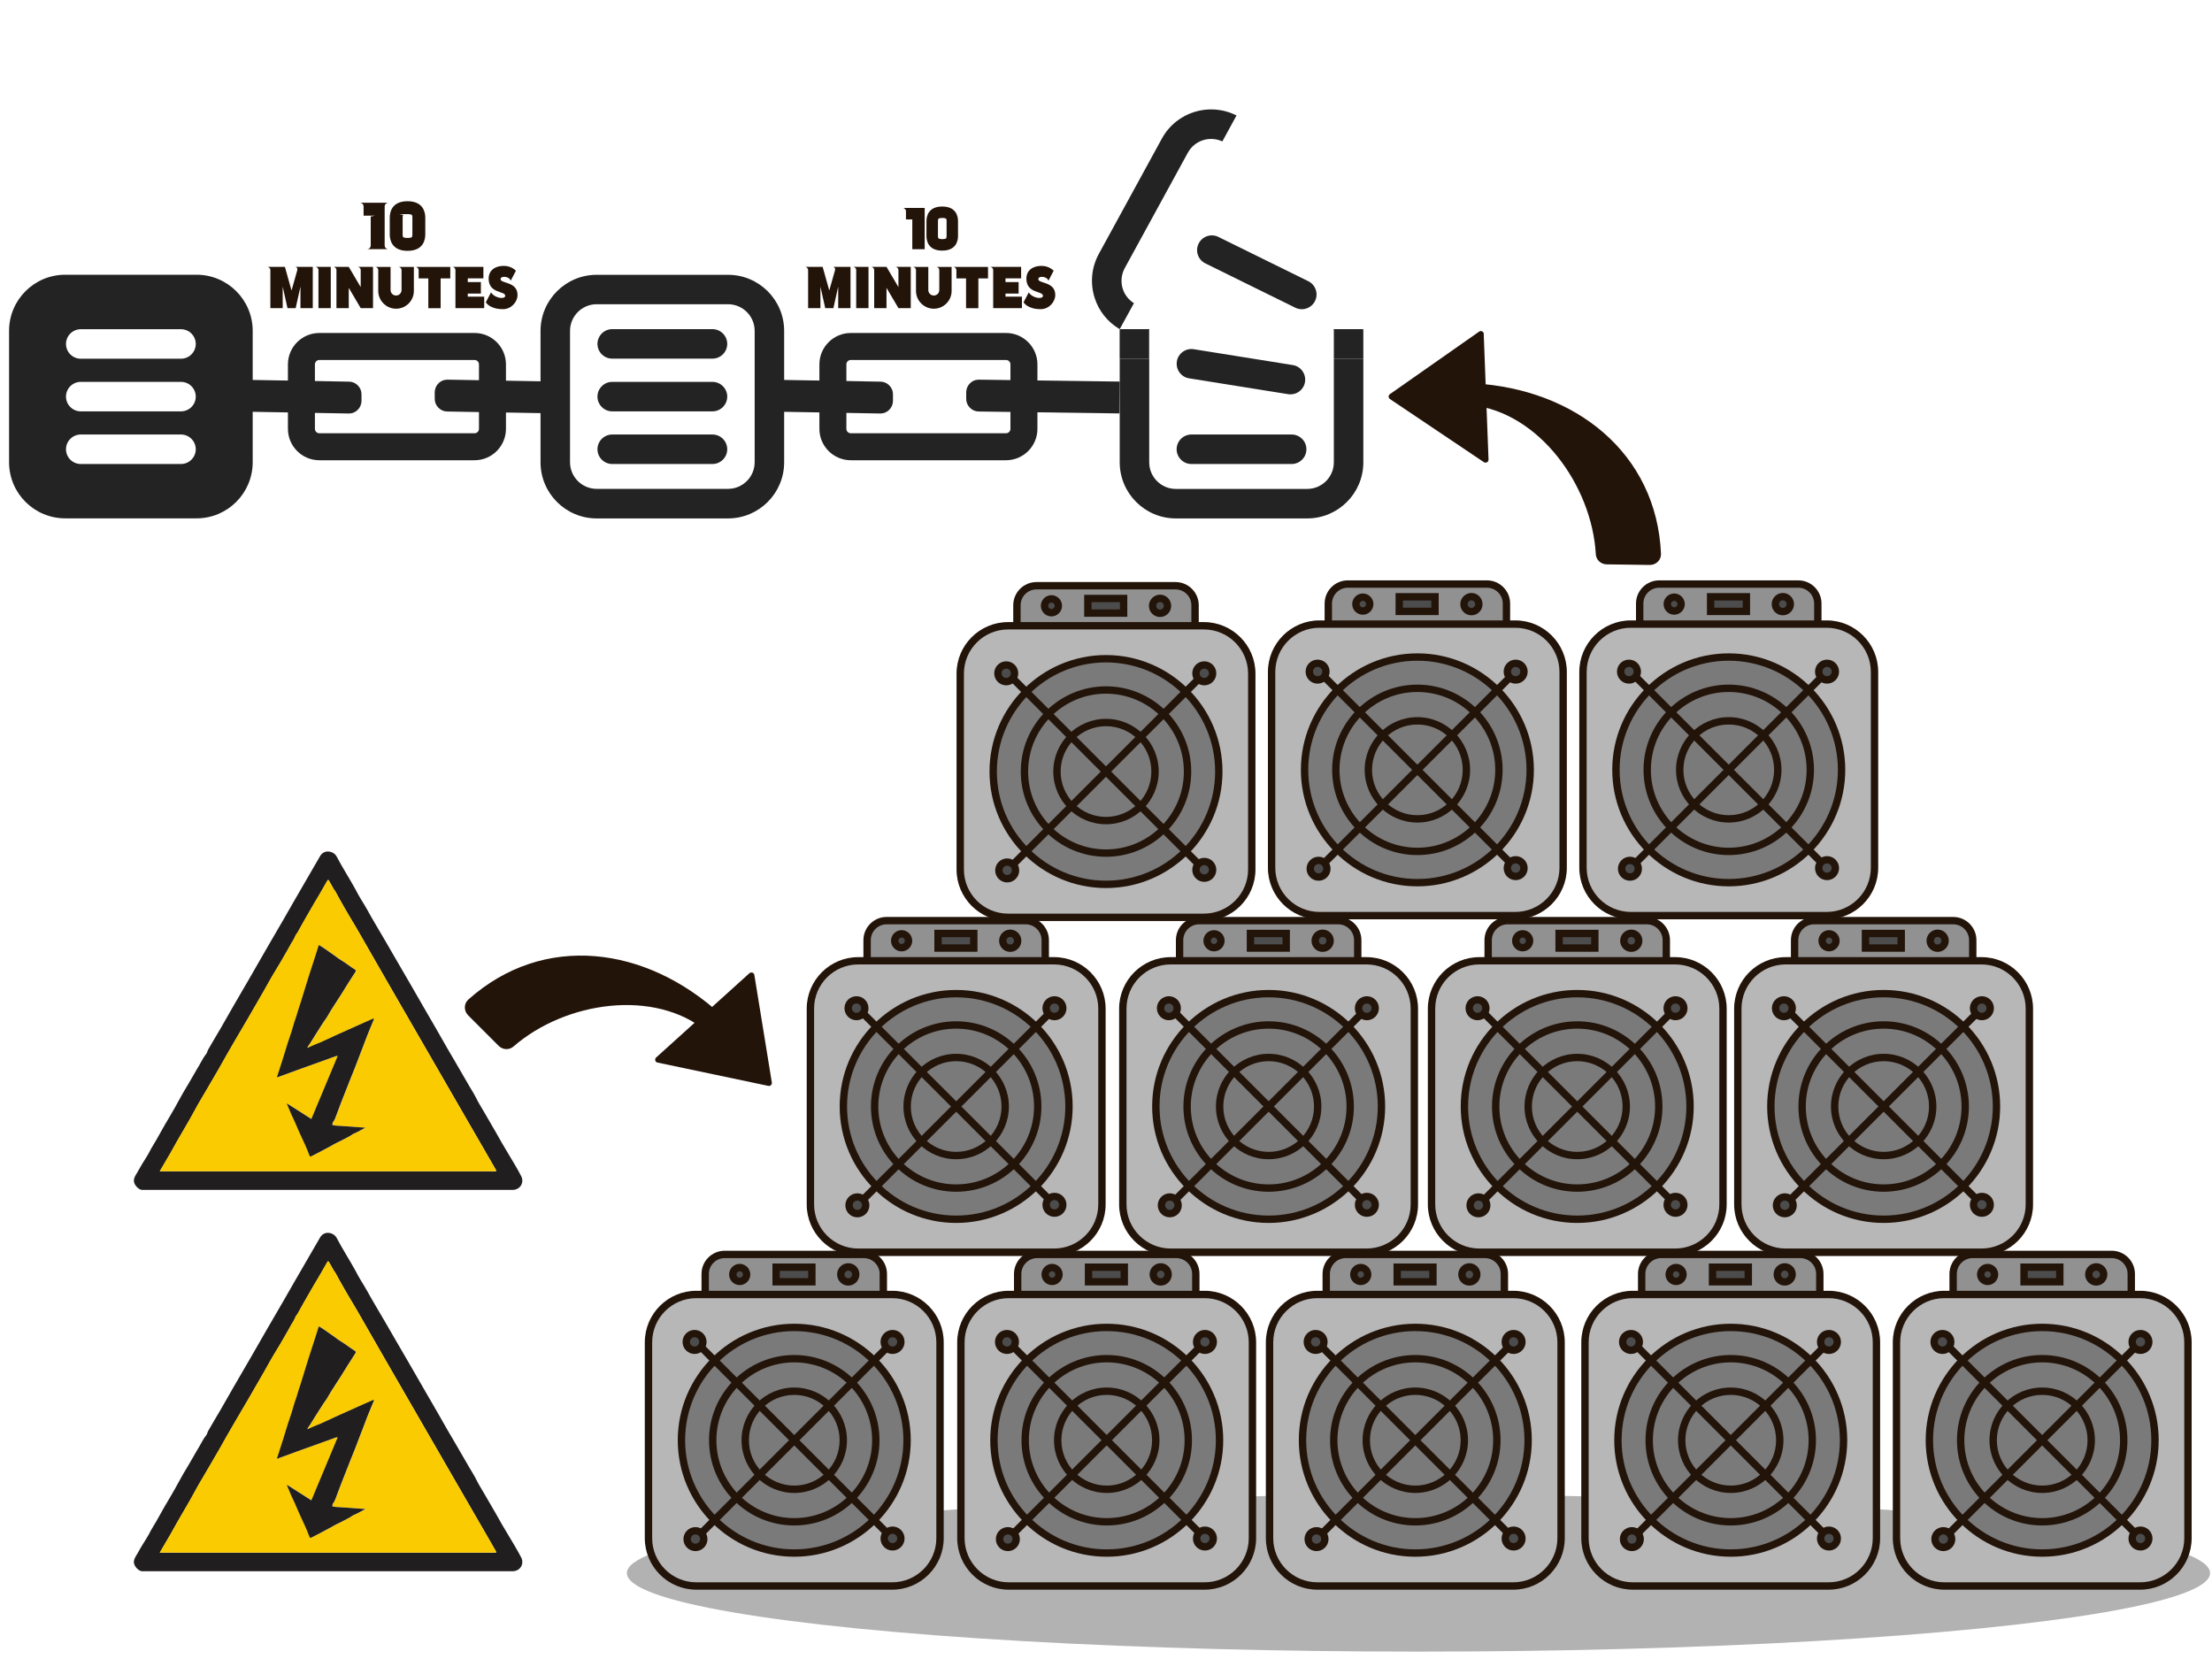 <?xml version="1.0" encoding="UTF-8"?>
<svg id="Layer_1" data-name="Layer 1" xmlns="http://www.w3.org/2000/svg" width="300" height="225" viewBox="0 0 300 225">
  <defs>
    <style>
      .cls-1 {
        fill: #b7b7b7;
      }

      .cls-2 {
        fill: #4c4c4c;
      }

      .cls-3 {
        fill: #23140a;
      }

      .cls-4 {
        isolation: isolate;
        opacity: .35;
      }

      .cls-5 {
        fill: #232323;
      }

      .cls-6 {
        fill: none;
      }

      .cls-7 {
        fill: #201e1f;
      }

      .cls-8 {
        fill: #7a7a7a;
      }

      .cls-9 {
        fill: #919191;
      }

      .cls-10 {
        fill: #facb00;
      }
    </style>
  </defs>
  <g>
    <path class="cls-5" d="m47.71,56.03c-.14.03-.28.05-.42.05l-14.7-.26.04-4.32,14.7.26c.46,0,.89.19,1.21.52.32.33.5.76.49,1.22v.89c-.02.8-.58,1.47-1.32,1.65Zm-15.1-2.41h0s0,0,0,0Z"/>
    <path class="cls-5" d="m3.31,53.95h0s0,0,0,0Z"/>
    <path class="cls-5" d="m64.36,62.42h-21.05c-2.35,0-4.26-1.91-4.26-4.26v-8.74c0-2.35,1.91-4.26,4.26-4.26h21.05c2.35,0,4.26,1.91,4.26,4.26v8.74c0,2.35-1.91,4.26-4.26,4.26Zm-21.05-13.6c-.33,0-.6.27-.6.6v8.74c0,.33.27.6.6.6h21.05c.33,0,.6-.27.6-.6v-8.74c0-.33-.27-.6-.6-.6h-21.05Z"/>
    <path class="cls-5" d="m26.66,37.26H8.84c-4.2,0-7.61,3.41-7.61,7.61v17.82c0,4.2,3.41,7.61,7.61,7.61h17.82c4.2,0,7.61-3.41,7.61-7.61v-17.82c0-4.2-3.41-7.61-7.61-7.61Zm-2.11,25.67h-13.6c-1.1,0-2-.9-2-2s.9-2,2-2h13.6c1.1,0,2,.9,2,2s-.9,2-2,2Zm0-7.14h-13.6c-1.1,0-2-.9-2-2s.9-2,2-2h13.6c1.1,0,2,.9,2,2s-.9,2-2,2Zm0-7.14h-13.6c-1.1,0-2-.9-2-2s.9-2,2-2h13.6c1.1,0,2,.9,2,2s-.9,2-2,2Z"/>
    <path class="cls-5" d="m119.79,56.03c-.14.03-.28.05-.42.05l-14.7-.26.04-4.32,14.7.26c.46,0,.89.19,1.21.52.32.33.5.76.49,1.22v.89c-.02.8-.58,1.47-1.32,1.65Zm-15.1-2.41h0s0,0,0,0Z"/>
    <path class="cls-5" d="m60.28,51.54c.14-.03.28-.05.42-.05l14.7.26-.04,4.32-14.7-.26c-.46,0-.89-.19-1.21-.52-.32-.33-.5-.76-.49-1.22v-.89c.02-.8.58-1.47,1.32-1.65Zm15.1,2.41h0s0,0,0,0Z"/>
    <path class="cls-5" d="m136.44,62.42h-21.05c-2.35,0-4.26-1.91-4.26-4.26v-8.74c0-2.35,1.91-4.26,4.26-4.26h21.05c2.35,0,4.26,1.91,4.26,4.26v8.74c0,2.35-1.91,4.26-4.26,4.26Zm-21.05-13.6c-.33,0-.6.27-.6.6v8.74c0,.33.27.6.6.6h21.05c.33,0,.6-.27.6-.6v-8.74c0-.33-.27-.6-.6-.6h-21.05Z"/>
    <g>
      <g>
        <path class="cls-5" d="m96.63,48.64h-13.6c-1.1,0-2-.9-2-2s.9-2,2-2h13.6c1.1,0,2,.9,2,2s-.9,2-2,2Z"/>
        <path class="cls-5" d="m96.63,55.79h-13.6c-1.1,0-2-.9-2-2s.9-2,2-2h13.6c1.1,0,2,.9,2,2s-.9,2-2,2Z"/>
        <path class="cls-5" d="m96.63,62.93h-13.6c-1.1,0-2-.9-2-2s.9-2,2-2h13.6c1.1,0,2,.9,2,2s-.9,2-2,2Z"/>
      </g>
      <path class="cls-5" d="m98.74,70.31h-17.82c-4.2,0-7.61-3.41-7.61-7.61v-17.82c0-4.2,3.41-7.61,7.61-7.61h17.82c4.2,0,7.61,3.41,7.61,7.61v17.82c0,4.2-3.41,7.61-7.61,7.61Zm-17.82-29.05c-1.99,0-3.61,1.62-3.61,3.61v17.82c0,1.99,1.62,3.61,3.61,3.61h17.82c1.99,0,3.61-1.62,3.61-3.61v-17.82c0-1.99-1.62-3.61-3.61-3.61h-17.82Z"/>
    </g>
    <path class="cls-5" d="m132.36,51.54c.14-.03.28-.05.42-.05l19.08.26-.04,4.32-19.08-.26c-.46,0-.89-.19-1.21-.52-.32-.33-.5-.76-.49-1.22v-.89c.02-.8.58-1.47,1.32-1.65Z"/>
    <g>
      <path class="cls-6" d="m177.29,41.26h-17.82c-1,0-1.9.4-2.55,1.06-.6.6-.98,1.42-1.04,2.32h25c-.12-1.88-1.68-3.38-3.59-3.38Z"/>
      <path class="cls-6" d="m155.85,62.7c0,1.99,1.62,3.61,3.61,3.61h17.82c1.99,0,3.61-1.62,3.61-3.61v-14.06h-25.05v14.06Zm5.72-10.91h13.6c1.1,0,2,.9,2,2s-.9,2-2,2h-13.6c-1.1,0-2-.9-2-2s.9-2,2-2Zm0,7.14h13.6c1.1,0,2,.9,2,2s-.9,2-2,2h-13.6c-1.1,0-2-.9-2-2s.9-2,2-2Z"/>
      <path class="cls-5" d="m163.47,35.72l12.2,6.01c.99.49,2.19.08,2.68-.91s.08-2.19-.91-2.68l-12.2-6.01c-.99-.49-2.19-.08-2.68.91-.49.99-.08,2.19.91,2.68Z"/>
      <path class="cls-5" d="m161.27,51.31l13.43,2.15c1.09.17,2.12-.57,2.29-1.66s-.57-2.12-1.66-2.29l-13.43-2.15c-1.09-.17-2.12.57-2.29,1.66s.57,2.12,1.66,2.29Z"/>
      <path class="cls-5" d="m161.58,62.93h13.6c1.1,0,2-.9,2-2s-.9-2-2-2h-13.6c-1.1,0-2,.9-2,2s.9,2,2,2Z"/>
      <path class="cls-5" d="m152.25,39.1c-.26-.89-.18-1.87.3-2.75l8.55-15.64c.92-1.68,2.98-2.32,4.68-1.53l1.92-3.52c-3.65-1.85-8.14-.49-10.12,3.13l-8.55,15.64c-1.04,1.9-1.18,4.05-.57,5.97.55,1.73,1.72,3.26,3.4,4.24l1.93-3.52c-.76-.48-1.3-1.2-1.54-2.02Z"/>
      <path class="cls-5" d="m180.9,62.7c0,1.99-1.62,3.61-3.61,3.61h-17.82c-1.99,0-3.61-1.62-3.61-3.61v-14.06h-4v14.06c0,4.2,3.41,7.61,7.61,7.61h17.82c4.2,0,7.61-3.41,7.61-7.61v-14.06h-4v14.06Z"/>
      <path class="cls-5" d="m155.85,44.87c0-.08.02-.15.02-.23h-4.01c0,.08-.01.15-.01.23v3.77h4v-3.77Z"/>
      <path class="cls-5" d="m184.89,44.64h-4.01c0,.08.02.15.02.23v3.77h4v-3.77c0-.08,0-.16-.01-.23Z"/>
    </g>
  </g>
  <g>
    <path class="cls-3" d="m201.23,45.3l.65,17.03c.01.33-.35.53-.63.35l-12.74-8.56c-.24-.16-.24-.5,0-.67l12.1-8.48c.26-.18.62,0,.63.32Z"/>
    <path class="cls-3" d="m198.3,53.46h0c0,.76.55,1.41,1.3,1.49,9.11.99,16.3,10.86,16.83,20.22.04.77.7,1.36,1.47,1.37l5.86.08c.84.01,1.55-.68,1.51-1.52-.6-13.65-11.6-22.34-25.42-23.11-.84-.05-1.54.64-1.55,1.48Z"/>
  </g>
  <g>
    <path class="cls-3" d="m101.64,131.99l-12.65,11.43c-.24.22-.14.63.19.69l15.02,3.16c.28.06.53-.18.48-.46l-2.37-14.58c-.05-.32-.43-.45-.67-.23Z"/>
    <path class="cls-3" d="m97.84,139.78h0c-.54.54-1.39.59-1.98.11-7.07-5.84-19.15-4.1-26.23,2.05-.58.5-1.46.45-2-.1l-4.14-4.14c-.6-.6-.6-1.58.03-2.14,10.2-9.1,24.1-7.28,34.29,2.08.62.57.62,1.55.02,2.14Z"/>
  </g>
  <g class="cls-4">
    <ellipse class="cls-5" cx="192.38" cy="213.35" rx="107.36" ry="10.65"/>
  </g>
  <g>
    <g>
      <g>
        <rect class="cls-9" x="222.38" y="79.21" width="24.17" height="8.36" rx="2.65" ry="2.65"/>
        <path class="cls-3" d="m243.89,88.07h-18.86c-1.74,0-3.15-1.41-3.15-3.15v-3.06c0-1.74,1.41-3.15,3.15-3.15h18.86c1.74,0,3.15,1.41,3.15,3.15v3.06c0,1.74-1.41,3.15-3.15,3.15Zm-18.86-8.36c-1.19,0-2.15.97-2.15,2.15v3.06c0,1.19.97,2.15,2.15,2.15h18.86c1.19,0,2.15-.97,2.15-2.15v-3.06c0-1.19-.97-2.15-2.15-2.15h-18.86Z"/>
      </g>
      <g>
        <rect class="cls-1" x="214.69" y="84.64" width="39.54" height="39.54" rx="6.49" ry="6.49"/>
        <path class="cls-3" d="m247.74,124.68h-26.56c-3.86,0-6.99-3.14-6.99-6.99v-26.56c0-3.86,3.14-6.99,6.99-6.99h26.56c3.86,0,6.99,3.14,6.99,6.99v26.56c0,3.86-3.14,6.99-6.99,6.99Zm-26.56-39.54c-3.31,0-5.99,2.69-5.99,5.99v26.56c0,3.31,2.69,5.99,5.99,5.99h26.56c3.31,0,5.99-2.69,5.99-5.99v-26.56c0-3.31-2.69-5.99-5.99-5.99h-26.56Z"/>
      </g>
      <g>
        <g>
          <circle class="cls-8" cx="234.46" cy="104.41" r="15.3"/>
          <path class="cls-3" d="m234.46,120.21c-8.71,0-15.8-7.09-15.8-15.8s7.09-15.8,15.8-15.8,15.8,7.09,15.8,15.8-7.09,15.8-15.8,15.8Zm0-30.6c-8.16,0-14.8,6.64-14.8,14.8s6.64,14.8,14.8,14.8,14.8-6.64,14.8-14.8-6.64-14.8-14.8-14.8Z"/>
        </g>
        <g>
          <circle class="cls-8" cx="234.46" cy="104.41" r="11.06"/>
          <path class="cls-3" d="m234.46,115.97c-6.38,0-11.56-5.19-11.56-11.56s5.19-11.56,11.56-11.56,11.56,5.19,11.56,11.56-5.19,11.56-11.56,11.56Zm0-22.12c-5.82,0-10.56,4.74-10.56,10.56s4.74,10.56,10.56,10.56,10.56-4.74,10.56-10.56-4.74-10.56-10.56-10.56Z"/>
        </g>
        <g>
          <circle class="cls-8" cx="234.46" cy="104.41" r="6.65"/>
          <path class="cls-3" d="m234.46,111.56c-3.94,0-7.15-3.21-7.15-7.15s3.21-7.15,7.15-7.15,7.15,3.21,7.15,7.15-3.21,7.15-7.15,7.15Zm0-13.3c-3.39,0-6.15,2.76-6.15,6.15s2.76,6.15,6.15,6.15,6.15-2.76,6.15-6.15-2.76-6.15-6.15-6.15Z"/>
        </g>
        <g>
          <line class="cls-1" x1="222.02" y1="91.97" x2="246.9" y2="116.85"/>
          <rect class="cls-3" x="233.96" y="86.82" width="1" height="35.18" transform="translate(-5.16 196.37) rotate(-45)"/>
        </g>
        <g>
          <line class="cls-1" x1="246.9" y1="91.97" x2="222.02" y2="116.85"/>
          <rect class="cls-3" x="216.87" y="103.91" width="35.18" height="1" transform="translate(-5.16 196.37) rotate(-45)"/>
        </g>
        <g>
          <circle class="cls-2" cx="247.79" cy="91.08" r="1.13"/>
          <path class="cls-3" d="m247.79,92.72c-.9,0-1.63-.73-1.63-1.63s.73-1.63,1.63-1.63,1.63.73,1.63,1.63-.73,1.63-1.63,1.63Zm0-2.27c-.35,0-.63.28-.63.63s.28.63.63.63.63-.28.63-.63-.28-.63-.63-.63Z"/>
        </g>
        <g>
          <circle class="cls-2" cx="220.93" cy="91.08" r="1.13"/>
          <path class="cls-3" d="m220.93,92.72c-.9,0-1.63-.73-1.63-1.63s.73-1.63,1.63-1.63,1.63.73,1.63,1.63-.73,1.63-1.63,1.63Zm0-2.27c-.35,0-.63.28-.63.63s.28.63.63.63.63-.28.63-.63-.28-.63-.63-.63Z"/>
        </g>
        <g>
          <circle class="cls-2" cx="221.06" cy="117.81" r="1.13"/>
          <path class="cls-3" d="m221.06,119.45c-.9,0-1.63-.73-1.63-1.63s.73-1.63,1.63-1.63,1.63.73,1.63,1.63-.73,1.63-1.63,1.63Zm0-2.27c-.35,0-.63.28-.63.63s.28.63.63.63.63-.28.63-.63-.28-.63-.63-.63Z"/>
        </g>
        <g>
          <circle class="cls-2" cx="247.79" cy="117.74" r="1.13"/>
          <path class="cls-3" d="m247.79,119.37c-.9,0-1.63-.73-1.63-1.63s.73-1.63,1.63-1.63,1.63.73,1.63,1.63-.73,1.63-1.63,1.63Zm0-2.27c-.35,0-.63.28-.63.63s.28.63.63.63.63-.28.63-.63-.28-.63-.63-.63Z"/>
        </g>
      </g>
      <g>
        <g>
          <rect class="cls-2" x="232" y="80.94" width="4.85" height="1.98"/>
          <path class="cls-3" d="m237.35,83.42h-5.85v-2.98h5.85v2.98Zm-4.85-1h3.85v-.98h-3.85v.98Z"/>
        </g>
        <g>
          <circle class="cls-2" cx="227.06" cy="81.93" r=".94"/>
          <path class="cls-3" d="m227.06,83.37c-.79,0-1.44-.65-1.44-1.44s.65-1.44,1.44-1.44,1.44.65,1.44,1.44-.65,1.44-1.44,1.44Zm0-1.88c-.24,0-.44.2-.44.44s.2.44.44.44.44-.2.44-.44-.2-.44-.44-.44Z"/>
        </g>
        <g>
          <circle class="cls-2" cx="241.79" cy="81.93" r="1.01"/>
          <path class="cls-3" d="m241.79,83.45c-.84,0-1.51-.68-1.51-1.51s.68-1.52,1.51-1.52,1.52.68,1.52,1.52-.68,1.51-1.52,1.51Zm0-2.03c-.28,0-.51.23-.51.52s.23.51.51.51.52-.23.52-.51-.23-.52-.52-.52Z"/>
        </g>
      </g>
    </g>
    <g>
      <g>
        <rect class="cls-9" x="179.87" y="170.13" width="24.17" height="8.36" rx="2.65" ry="2.65"/>
        <path class="cls-3" d="m201.38,178.99h-18.86c-1.74,0-3.15-1.41-3.15-3.15v-3.06c0-1.74,1.41-3.15,3.15-3.15h18.86c1.74,0,3.15,1.41,3.15,3.15v3.06c0,1.74-1.41,3.15-3.15,3.15Zm-18.86-8.36c-1.19,0-2.15.97-2.15,2.15v3.06c0,1.19.97,2.15,2.15,2.15h18.86c1.19,0,2.15-.97,2.15-2.15v-3.06c0-1.19-.97-2.15-2.15-2.15h-18.86Z"/>
      </g>
      <g>
        <rect class="cls-1" x="172.18" y="175.56" width="39.54" height="39.54" rx="6.49" ry="6.49"/>
        <path class="cls-3" d="m205.23,215.6h-26.56c-3.86,0-6.99-3.14-6.99-6.99v-26.56c0-3.86,3.14-6.99,6.99-6.99h26.56c3.86,0,6.99,3.14,6.99,6.99v26.56c0,3.86-3.14,6.99-6.99,6.99Zm-26.56-39.54c-3.31,0-5.99,2.69-5.99,5.99v26.56c0,3.31,2.69,5.99,5.99,5.99h26.56c3.31,0,5.99-2.69,5.99-5.99v-26.56c0-3.31-2.69-5.99-5.99-5.99h-26.56Z"/>
      </g>
      <g>
        <g>
          <circle class="cls-8" cx="191.95" cy="195.33" r="15.3"/>
          <path class="cls-3" d="m191.95,211.13c-8.71,0-15.8-7.09-15.8-15.8s7.09-15.8,15.8-15.8,15.8,7.09,15.8,15.8-7.09,15.8-15.8,15.8Zm0-30.6c-8.16,0-14.8,6.64-14.8,14.8s6.64,14.8,14.8,14.8,14.8-6.64,14.8-14.8-6.64-14.8-14.8-14.8Z"/>
        </g>
        <g>
          <circle class="cls-8" cx="191.95" cy="195.33" r="11.06"/>
          <path class="cls-3" d="m191.95,206.89c-6.38,0-11.56-5.19-11.56-11.56s5.19-11.56,11.56-11.56,11.56,5.19,11.56,11.56-5.19,11.56-11.56,11.56Zm0-22.12c-5.82,0-10.56,4.74-10.56,10.56s4.74,10.56,10.56,10.56,10.56-4.74,10.56-10.56-4.74-10.56-10.56-10.56Z"/>
        </g>
        <g>
          <circle class="cls-8" cx="191.95" cy="195.33" r="6.65"/>
          <path class="cls-3" d="m191.95,202.48c-3.94,0-7.15-3.21-7.15-7.15s3.21-7.15,7.15-7.15,7.15,3.21,7.15,7.15-3.21,7.15-7.15,7.15Zm0-13.3c-3.39,0-6.15,2.76-6.15,6.15s2.76,6.15,6.15,6.15,6.15-2.76,6.15-6.15-2.76-6.15-6.15-6.15Z"/>
        </g>
        <g>
          <line class="cls-1" x1="179.51" y1="182.89" x2="204.39" y2="207.77"/>
          <rect class="cls-3" x="191.45" y="177.74" width="1" height="35.18" transform="translate(-81.9 192.94) rotate(-45)"/>
        </g>
        <g>
          <line class="cls-1" x1="204.39" y1="182.89" x2="179.51" y2="207.77"/>
          <rect class="cls-3" x="174.36" y="194.83" width="35.18" height="1" transform="translate(-81.9 192.94) rotate(-45)"/>
        </g>
        <g>
          <circle class="cls-2" cx="205.28" cy="182" r="1.13"/>
          <path class="cls-3" d="m205.28,183.63c-.9,0-1.63-.73-1.63-1.63s.73-1.63,1.63-1.63,1.63.73,1.63,1.63-.73,1.63-1.63,1.63Zm0-2.27c-.35,0-.63.28-.63.63s.28.63.63.63.63-.28.63-.63-.28-.63-.63-.63Z"/>
        </g>
        <g>
          <circle class="cls-2" cx="178.43" cy="182" r="1.13"/>
          <path class="cls-3" d="m178.43,183.63c-.9,0-1.63-.73-1.63-1.63s.73-1.63,1.63-1.63,1.63.73,1.63,1.63-.73,1.63-1.63,1.63Zm0-2.27c-.35,0-.63.28-.63.63s.28.63.63.63.63-.28.63-.63-.28-.63-.63-.63Z"/>
        </g>
        <g>
          <circle class="cls-2" cx="178.55" cy="208.73" r="1.13"/>
          <path class="cls-3" d="m178.55,210.37c-.9,0-1.63-.73-1.63-1.63s.73-1.63,1.63-1.63,1.63.73,1.63,1.63-.73,1.63-1.63,1.63Zm0-2.27c-.35,0-.63.28-.63.63s.28.63.63.63.63-.28.63-.63-.28-.63-.63-.63Z"/>
        </g>
        <g>
          <circle class="cls-2" cx="205.28" cy="208.66" r="1.13"/>
          <path class="cls-3" d="m205.28,210.29c-.9,0-1.63-.73-1.63-1.63s.73-1.63,1.63-1.63,1.63.73,1.63,1.63-.73,1.63-1.63,1.63Zm0-2.27c-.35,0-.63.28-.63.63s.28.63.63.63.63-.28.63-.63-.28-.63-.63-.63Z"/>
        </g>
      </g>
      <g>
        <g>
          <rect class="cls-2" x="189.49" y="171.86" width="4.85" height="1.98"/>
          <path class="cls-3" d="m194.84,174.34h-5.85v-2.98h5.85v2.98Zm-4.85-1h3.85v-.98h-3.85v.98Z"/>
        </g>
        <g>
          <circle class="cls-2" cx="184.55" cy="172.85" r=".94"/>
          <path class="cls-3" d="m184.55,174.29c-.79,0-1.44-.65-1.44-1.44s.65-1.44,1.44-1.44,1.44.65,1.44,1.44-.65,1.44-1.44,1.44Zm0-1.88c-.24,0-.44.2-.44.44s.2.44.44.44.44-.2.44-.44-.2-.44-.44-.44Z"/>
        </g>
        <g>
          <circle class="cls-2" cx="199.28" cy="172.85" r="1.01"/>
          <path class="cls-3" d="m199.28,174.36c-.84,0-1.51-.68-1.51-1.52s.68-1.52,1.51-1.52,1.51.68,1.51,1.52-.68,1.52-1.51,1.52Zm0-2.03c-.28,0-.51.23-.51.52s.23.52.51.52.51-.23.51-.52-.23-.52-.51-.52Z"/>
        </g>
      </g>
    </g>
    <g>
      <g>
        <rect class="cls-9" x="201.83" y="124.87" width="24.17" height="8.36" rx="2.65" ry="2.65"/>
        <path class="cls-3" d="m223.34,133.72h-18.86c-1.74,0-3.15-1.41-3.15-3.15v-3.06c0-1.74,1.41-3.15,3.15-3.15h18.86c1.74,0,3.15,1.41,3.15,3.15v3.06c0,1.74-1.41,3.15-3.15,3.15Zm-18.86-8.36c-1.19,0-2.15.97-2.15,2.15v3.06c0,1.19.97,2.15,2.15,2.15h18.86c1.19,0,2.15-.97,2.15-2.15v-3.06c0-1.19-.97-2.15-2.15-2.15h-18.86Z"/>
      </g>
      <g>
        <rect class="cls-1" x="194.14" y="130.29" width="39.54" height="39.54" rx="6.49" ry="6.49"/>
        <path class="cls-3" d="m227.19,170.34h-26.55c-3.86,0-6.99-3.14-6.99-6.99v-26.55c0-3.86,3.14-6.99,6.99-6.99h26.55c3.86,0,6.99,3.14,6.99,6.99v26.55c0,3.86-3.14,6.99-6.99,6.99Zm-26.55-39.54c-3.31,0-5.99,2.69-5.99,5.99v26.55c0,3.31,2.69,5.99,5.99,5.99h26.55c3.31,0,5.99-2.69,5.99-5.99v-26.55c0-3.31-2.69-5.99-5.99-5.99h-26.55Z"/>
      </g>
      <g>
        <g>
          <circle class="cls-8" cx="213.91" cy="150.07" r="15.3"/>
          <path class="cls-3" d="m213.91,165.86c-8.71,0-15.8-7.09-15.8-15.8s7.09-15.8,15.8-15.8,15.8,7.09,15.8,15.8-7.09,15.8-15.8,15.8Zm0-30.6c-8.16,0-14.8,6.64-14.8,14.8s6.64,14.8,14.8,14.8,14.8-6.64,14.8-14.8-6.64-14.8-14.8-14.8Z"/>
        </g>
        <g>
          <circle class="cls-8" cx="213.91" cy="150.07" r="11.06"/>
          <path class="cls-3" d="m213.91,161.63c-6.38,0-11.56-5.19-11.56-11.56s5.19-11.56,11.56-11.56,11.56,5.19,11.56,11.56-5.19,11.56-11.56,11.56Zm0-22.12c-5.82,0-10.56,4.74-10.56,10.56s4.74,10.56,10.56,10.56,10.56-4.74,10.56-10.56-4.74-10.56-10.56-10.56Z"/>
        </g>
        <g>
          <circle class="cls-8" cx="213.91" cy="150.07" r="6.65"/>
          <path class="cls-3" d="m213.91,157.22c-3.94,0-7.15-3.21-7.15-7.15s3.21-7.15,7.15-7.15,7.15,3.21,7.15,7.15-3.21,7.15-7.15,7.15Zm0-13.3c-3.39,0-6.15,2.76-6.15,6.15s2.76,6.15,6.15,6.15,6.15-2.76,6.15-6.15-2.76-6.15-6.15-6.15Z"/>
        </g>
        <g>
          <line class="cls-1" x1="201.47" y1="137.63" x2="226.35" y2="162.5"/>
          <rect class="cls-3" x="213.41" y="132.47" width="1" height="35.18" transform="translate(-43.46 195.21) rotate(-45)"/>
        </g>
        <g>
          <line class="cls-1" x1="226.35" y1="137.63" x2="201.47" y2="162.5"/>
          <rect class="cls-3" x="196.32" y="149.57" width="35.18" height="1" transform="translate(-43.46 195.21) rotate(-45)"/>
        </g>
        <g>
          <circle class="cls-2" cx="227.24" cy="136.74" r="1.13"/>
          <path class="cls-3" d="m227.24,138.37c-.9,0-1.63-.73-1.63-1.63s.73-1.63,1.63-1.63,1.63.73,1.63,1.63-.73,1.63-1.63,1.63Zm0-2.27c-.35,0-.63.28-.63.63s.28.63.63.63.63-.28.63-.63-.28-.63-.63-.63Z"/>
        </g>
        <g>
          <circle class="cls-2" cx="200.39" cy="136.74" r="1.13"/>
          <path class="cls-3" d="m200.39,138.37c-.9,0-1.63-.73-1.63-1.63s.73-1.63,1.63-1.63,1.63.73,1.63,1.63-.73,1.63-1.63,1.63Zm0-2.27c-.35,0-.63.28-.63.63s.28.63.63.63.63-.28.63-.63-.28-.63-.63-.63Z"/>
        </g>
        <g>
          <circle class="cls-2" cx="200.51" cy="163.47" r="1.13"/>
          <path class="cls-3" d="m200.51,165.1c-.9,0-1.63-.73-1.63-1.63s.73-1.63,1.63-1.63,1.63.73,1.63,1.63-.73,1.63-1.63,1.63Zm0-2.27c-.35,0-.63.28-.63.63s.28.63.63.63.63-.28.63-.63-.28-.63-.63-.63Z"/>
        </g>
        <g>
          <circle class="cls-2" cx="227.24" cy="163.39" r="1.13"/>
          <path class="cls-3" d="m227.24,165.03c-.9,0-1.63-.73-1.63-1.63s.73-1.63,1.63-1.63,1.63.73,1.63,1.63-.73,1.63-1.63,1.63Zm0-2.27c-.35,0-.63.28-.63.63s.28.63.63.63.63-.28.63-.63-.28-.63-.63-.63Z"/>
        </g>
      </g>
      <g>
        <g>
          <rect class="cls-2" x="211.45" y="126.6" width="4.85" height="1.98"/>
          <path class="cls-3" d="m216.8,129.08h-5.85v-2.98h5.85v2.98Zm-4.85-1h3.85v-.98h-3.85v.98Z"/>
        </g>
        <g>
          <circle class="cls-2" cx="206.51" cy="127.59" r=".94"/>
          <path class="cls-3" d="m206.51,129.03c-.79,0-1.44-.65-1.44-1.44s.65-1.44,1.44-1.44,1.44.65,1.44,1.44-.65,1.44-1.44,1.44Zm0-1.88c-.24,0-.44.2-.44.44s.2.44.44.44.44-.2.44-.44-.2-.44-.44-.44Z"/>
        </g>
        <g>
          <circle class="cls-2" cx="221.24" cy="127.59" r="1.01"/>
          <path class="cls-3" d="m221.24,129.1c-.84,0-1.51-.68-1.51-1.51s.68-1.52,1.51-1.52,1.51.68,1.51,1.52-.68,1.51-1.51,1.51Zm0-2.03c-.28,0-.51.23-.51.52s.23.51.51.51.51-.23.51-.51-.23-.52-.51-.52Z"/>
        </g>
      </g>
    </g>
    <g>
      <g>
        <rect class="cls-9" x="180.15" y="79.21" width="24.17" height="8.36" rx="2.65" ry="2.65"/>
        <path class="cls-3" d="m201.66,88.07h-18.86c-1.74,0-3.15-1.41-3.15-3.15v-3.06c0-1.74,1.41-3.15,3.15-3.15h18.86c1.74,0,3.15,1.41,3.15,3.15v3.06c0,1.74-1.41,3.15-3.15,3.15Zm-18.86-8.36c-1.19,0-2.15.97-2.15,2.15v3.06c0,1.19.97,2.15,2.15,2.15h18.86c1.19,0,2.15-.97,2.15-2.15v-3.06c0-1.19-.97-2.15-2.15-2.15h-18.86Z"/>
      </g>
      <g>
        <rect class="cls-1" x="172.46" y="84.64" width="39.54" height="39.54" rx="6.49" ry="6.49"/>
        <path class="cls-3" d="m205.51,124.68h-26.56c-3.86,0-6.99-3.14-6.99-6.99v-26.56c0-3.86,3.14-6.99,6.99-6.99h26.56c3.86,0,6.99,3.14,6.99,6.99v26.56c0,3.86-3.14,6.99-6.99,6.99Zm-26.56-39.54c-3.31,0-5.99,2.69-5.99,5.99v26.56c0,3.31,2.69,5.99,5.99,5.99h26.56c3.31,0,5.99-2.69,5.99-5.99v-26.56c0-3.31-2.69-5.99-5.99-5.99h-26.56Z"/>
      </g>
      <g>
        <g>
          <circle class="cls-8" cx="192.23" cy="104.41" r="15.3"/>
          <path class="cls-3" d="m192.23,120.21c-8.71,0-15.8-7.09-15.8-15.8s7.09-15.8,15.8-15.8,15.8,7.09,15.8,15.8-7.09,15.8-15.8,15.8Zm0-30.6c-8.16,0-14.8,6.64-14.8,14.8s6.64,14.8,14.8,14.8,14.8-6.64,14.8-14.8-6.64-14.8-14.8-14.8Z"/>
        </g>
        <g>
          <circle class="cls-8" cx="192.23" cy="104.41" r="11.06"/>
          <path class="cls-3" d="m192.23,115.97c-6.38,0-11.56-5.19-11.56-11.56s5.19-11.56,11.56-11.56,11.56,5.19,11.56,11.56-5.19,11.56-11.56,11.56Zm0-22.12c-5.82,0-10.56,4.74-10.56,10.56s4.74,10.56,10.56,10.56,10.56-4.74,10.56-10.56-4.74-10.56-10.56-10.56Z"/>
        </g>
        <g>
          <circle class="cls-8" cx="192.23" cy="104.41" r="6.65"/>
          <path class="cls-3" d="m192.23,111.56c-3.94,0-7.15-3.21-7.15-7.15s3.21-7.15,7.15-7.15,7.15,3.21,7.15,7.15-3.21,7.15-7.15,7.15Zm0-13.3c-3.39,0-6.15,2.76-6.15,6.15s2.76,6.15,6.15,6.15,6.15-2.76,6.15-6.15-2.76-6.15-6.15-6.15Z"/>
        </g>
        <g>
          <line class="cls-1" x1="179.79" y1="91.97" x2="204.67" y2="116.85"/>
          <rect class="cls-3" x="191.73" y="86.82" width="1" height="35.18" transform="translate(-17.53 166.51) rotate(-45)"/>
        </g>
        <g>
          <line class="cls-1" x1="204.67" y1="91.97" x2="179.79" y2="116.85"/>
          <rect class="cls-3" x="174.64" y="103.91" width="35.18" height="1" transform="translate(-17.53 166.51) rotate(-45)"/>
        </g>
        <g>
          <circle class="cls-2" cx="205.56" cy="91.08" r="1.13"/>
          <path class="cls-3" d="m205.56,92.72c-.9,0-1.63-.73-1.63-1.63s.73-1.63,1.63-1.63,1.63.73,1.63,1.63-.73,1.63-1.63,1.63Zm0-2.27c-.35,0-.63.28-.63.63s.28.63.63.63.63-.28.63-.63-.28-.63-.63-.63Z"/>
        </g>
        <g>
          <circle class="cls-2" cx="178.7" cy="91.08" r="1.13"/>
          <path class="cls-3" d="m178.7,92.72c-.9,0-1.63-.73-1.63-1.63s.73-1.63,1.63-1.63,1.63.73,1.63,1.63-.73,1.63-1.63,1.63Zm0-2.27c-.35,0-.63.28-.63.63s.28.63.63.63.63-.28.63-.63-.28-.63-.63-.63Z"/>
        </g>
        <g>
          <circle class="cls-2" cx="178.83" cy="117.81" r="1.13"/>
          <path class="cls-3" d="m178.83,119.45c-.9,0-1.63-.73-1.63-1.63s.73-1.63,1.63-1.63,1.63.73,1.63,1.63-.73,1.63-1.63,1.63Zm0-2.27c-.35,0-.63.28-.63.63s.28.63.63.63.63-.28.63-.63-.28-.63-.63-.63Z"/>
        </g>
        <g>
          <circle class="cls-2" cx="205.56" cy="117.74" r="1.13"/>
          <path class="cls-3" d="m205.56,119.37c-.9,0-1.63-.73-1.63-1.63s.73-1.63,1.63-1.63,1.63.73,1.63,1.63-.73,1.63-1.63,1.63Zm0-2.27c-.35,0-.63.28-.63.63s.28.63.63.63.63-.28.63-.63-.28-.63-.63-.63Z"/>
        </g>
      </g>
      <g>
        <g>
          <rect class="cls-2" x="189.77" y="80.94" width="4.85" height="1.98"/>
          <path class="cls-3" d="m195.12,83.42h-5.85v-2.98h5.85v2.98Zm-4.85-1h3.85v-.98h-3.85v.98Z"/>
        </g>
        <g>
          <circle class="cls-2" cx="184.83" cy="81.93" r=".94"/>
          <path class="cls-3" d="m184.83,83.37c-.79,0-1.44-.65-1.44-1.44s.65-1.44,1.44-1.44,1.44.65,1.44,1.44-.65,1.44-1.44,1.44Zm0-1.88c-.24,0-.44.2-.44.44s.2.44.44.44.44-.2.44-.44-.2-.44-.44-.44Z"/>
        </g>
        <g>
          <circle class="cls-2" cx="199.56" cy="81.93" r="1.01"/>
          <path class="cls-3" d="m199.56,83.45c-.84,0-1.51-.68-1.51-1.51s.68-1.52,1.51-1.52,1.51.68,1.51,1.52-.68,1.51-1.51,1.51Zm0-2.03c-.28,0-.51.23-.51.52s.23.51.51.51.51-.23.51-.51-.23-.52-.51-.52Z"/>
        </g>
      </g>
    </g>
    <g>
      <g>
        <rect class="cls-9" x="138.01" y="170.13" width="24.17" height="8.36" rx="2.65" ry="2.65"/>
        <path class="cls-3" d="m159.53,178.99h-18.86c-1.74,0-3.15-1.41-3.15-3.15v-3.06c0-1.74,1.41-3.15,3.15-3.15h18.86c1.74,0,3.15,1.41,3.15,3.15v3.06c0,1.74-1.41,3.15-3.15,3.15Zm-18.86-8.36c-1.19,0-2.15.97-2.15,2.15v3.06c0,1.19.97,2.15,2.15,2.15h18.86c1.19,0,2.15-.97,2.15-2.15v-3.06c0-1.19-.97-2.15-2.15-2.15h-18.86Z"/>
      </g>
      <g>
        <rect class="cls-1" x="130.32" y="175.56" width="39.54" height="39.54" rx="6.49" ry="6.49"/>
        <path class="cls-3" d="m163.37,215.6h-26.56c-3.86,0-6.99-3.14-6.99-6.99v-26.56c0-3.86,3.14-6.99,6.99-6.99h26.56c3.86,0,6.99,3.14,6.99,6.99v26.56c0,3.86-3.14,6.99-6.99,6.99Zm-26.56-39.54c-3.31,0-5.99,2.69-5.99,5.99v26.56c0,3.31,2.69,5.99,5.99,5.99h26.56c3.31,0,5.99-2.69,5.99-5.99v-26.56c0-3.31-2.69-5.99-5.99-5.99h-26.56Z"/>
      </g>
      <g>
        <g>
          <circle class="cls-8" cx="150.1" cy="195.33" r="15.3"/>
          <path class="cls-3" d="m150.1,211.13c-8.71,0-15.8-7.09-15.8-15.8s7.09-15.8,15.8-15.8,15.8,7.09,15.8,15.8-7.09,15.8-15.8,15.8Zm0-30.6c-8.16,0-14.8,6.64-14.8,14.8s6.64,14.8,14.8,14.8,14.8-6.64,14.8-14.8-6.64-14.8-14.8-14.8Z"/>
        </g>
        <g>
          <circle class="cls-8" cx="150.1" cy="195.33" r="11.06"/>
          <path class="cls-3" d="m150.1,206.89c-6.38,0-11.56-5.19-11.56-11.56s5.19-11.56,11.56-11.56,11.56,5.19,11.56,11.56-5.19,11.56-11.56,11.56Zm0-22.12c-5.82,0-10.56,4.74-10.56,10.56s4.74,10.56,10.56,10.56,10.56-4.74,10.56-10.56-4.74-10.56-10.56-10.56Z"/>
        </g>
        <g>
          <circle class="cls-8" cx="150.1" cy="195.33" r="6.65"/>
          <path class="cls-3" d="m150.1,202.48c-3.94,0-7.15-3.21-7.15-7.15s3.21-7.15,7.15-7.15,7.15,3.21,7.15,7.15-3.21,7.15-7.15,7.15Zm0-13.3c-3.39,0-6.15,2.76-6.15,6.15s2.76,6.15,6.15,6.15,6.15-2.76,6.15-6.15-2.76-6.15-6.15-6.15Z"/>
        </g>
        <g>
          <line class="cls-1" x1="137.66" y1="182.89" x2="162.53" y2="207.77"/>
          <rect class="cls-3" x="149.6" y="177.74" width="1" height="35.18" transform="translate(-94.16 163.34) rotate(-45)"/>
        </g>
        <g>
          <line class="cls-1" x1="162.53" y1="182.89" x2="137.66" y2="207.77"/>
          <rect class="cls-3" x="132.5" y="194.83" width="35.18" height="1" transform="translate(-94.16 163.34) rotate(-45)"/>
        </g>
        <g>
          <circle class="cls-2" cx="163.42" cy="182" r="1.13"/>
          <path class="cls-3" d="m163.42,183.63c-.9,0-1.63-.73-1.63-1.63s.73-1.63,1.63-1.63,1.63.73,1.63,1.63-.73,1.63-1.63,1.63Zm0-2.27c-.35,0-.63.28-.63.63s.28.63.63.63.63-.28.63-.63-.28-.63-.63-.63Z"/>
        </g>
        <g>
          <circle class="cls-2" cx="136.57" cy="182" r="1.13"/>
          <path class="cls-3" d="m136.57,183.63c-.9,0-1.63-.73-1.63-1.63s.73-1.63,1.63-1.63,1.63.73,1.63,1.63-.73,1.63-1.63,1.63Zm0-2.27c-.35,0-.63.28-.63.63s.28.63.63.63.63-.28.63-.63-.28-.63-.63-.63Z"/>
        </g>
        <g>
          <circle class="cls-2" cx="136.69" cy="208.73" r="1.13"/>
          <path class="cls-3" d="m136.69,210.37c-.9,0-1.63-.73-1.63-1.63s.73-1.63,1.63-1.63,1.63.73,1.63,1.63-.73,1.63-1.63,1.63Zm0-2.27c-.35,0-.63.28-.63.63s.28.63.63.63.63-.28.63-.63-.28-.63-.63-.63Z"/>
        </g>
        <g>
          <circle class="cls-2" cx="163.42" cy="208.66" r="1.13"/>
          <path class="cls-3" d="m163.42,210.29c-.9,0-1.63-.73-1.63-1.63s.73-1.63,1.63-1.63,1.63.73,1.63,1.63-.73,1.63-1.63,1.63Zm0-2.27c-.35,0-.63.28-.63.63s.28.63.63.63.63-.28.63-.63-.28-.63-.63-.63Z"/>
        </g>
      </g>
      <g>
        <g>
          <rect class="cls-2" x="147.63" y="171.86" width="4.85" height="1.98"/>
          <path class="cls-3" d="m152.98,174.34h-5.85v-2.98h5.85v2.98Zm-4.85-1h3.85v-.98h-3.85v.98Z"/>
        </g>
        <g>
          <circle class="cls-2" cx="142.69" cy="172.85" r=".94"/>
          <path class="cls-3" d="m142.69,174.29c-.79,0-1.44-.65-1.44-1.44s.65-1.44,1.44-1.44,1.44.65,1.44,1.44-.65,1.44-1.44,1.44Zm0-1.88c-.24,0-.44.2-.44.44s.2.44.44.44.44-.2.44-.44-.2-.44-.44-.44Z"/>
        </g>
        <g>
          <circle class="cls-2" cx="157.42" cy="172.85" r="1.01"/>
          <path class="cls-3" d="m157.42,174.36c-.84,0-1.51-.68-1.51-1.52s.68-1.52,1.51-1.52,1.51.68,1.51,1.52-.68,1.52-1.51,1.52Zm0-2.03c-.28,0-.51.23-.51.52s.23.52.51.52.51-.23.51-.52-.23-.52-.51-.52Z"/>
        </g>
      </g>
    </g>
    <g>
      <g>
        <rect class="cls-9" x="159.97" y="124.87" width="24.17" height="8.36" rx="2.65" ry="2.65"/>
        <path class="cls-3" d="m181.49,133.72h-18.86c-1.74,0-3.15-1.41-3.15-3.15v-3.06c0-1.74,1.41-3.15,3.15-3.15h18.86c1.74,0,3.15,1.41,3.15,3.15v3.06c0,1.74-1.41,3.15-3.15,3.15Zm-18.86-8.36c-1.19,0-2.15.97-2.15,2.15v3.06c0,1.19.97,2.15,2.15,2.15h18.86c1.19,0,2.15-.97,2.15-2.15v-3.06c0-1.19-.97-2.15-2.15-2.15h-18.86Z"/>
      </g>
      <g>
        <rect class="cls-1" x="152.28" y="130.29" width="39.54" height="39.54" rx="6.49" ry="6.49"/>
        <path class="cls-3" d="m185.33,170.34h-26.56c-3.86,0-6.99-3.14-6.99-6.99v-26.55c0-3.86,3.14-6.99,6.99-6.99h26.56c3.86,0,6.99,3.14,6.99,6.99v26.55c0,3.86-3.14,6.99-6.99,6.99Zm-26.56-39.54c-3.31,0-5.99,2.69-5.99,5.99v26.55c0,3.31,2.69,5.99,5.99,5.99h26.56c3.31,0,5.99-2.69,5.99-5.99v-26.55c0-3.31-2.69-5.99-5.99-5.99h-26.56Z"/>
      </g>
      <g>
        <g>
          <circle class="cls-8" cx="172.06" cy="150.07" r="15.3"/>
          <path class="cls-3" d="m172.06,165.86c-8.71,0-15.8-7.09-15.8-15.8s7.09-15.8,15.8-15.8,15.8,7.09,15.8,15.8-7.09,15.8-15.8,15.8Zm0-30.6c-8.16,0-14.8,6.64-14.8,14.8s6.64,14.8,14.8,14.8,14.8-6.64,14.8-14.8-6.64-14.8-14.8-14.8Z"/>
        </g>
        <g>
          <circle class="cls-8" cx="172.06" cy="150.07" r="11.06"/>
          <path class="cls-3" d="m172.06,161.63c-6.38,0-11.56-5.19-11.56-11.56s5.19-11.56,11.56-11.56,11.56,5.19,11.56,11.56-5.19,11.56-11.56,11.56Zm0-22.12c-5.82,0-10.56,4.74-10.56,10.56s4.74,10.56,10.56,10.56,10.56-4.74,10.56-10.56-4.74-10.56-10.56-10.56Z"/>
        </g>
        <g>
          <circle class="cls-8" cx="172.06" cy="150.07" r="6.65"/>
          <path class="cls-3" d="m172.06,157.22c-3.94,0-7.15-3.21-7.15-7.15s3.21-7.15,7.15-7.15,7.15,3.21,7.15,7.15-3.21,7.15-7.15,7.15Zm0-13.3c-3.39,0-6.15,2.76-6.15,6.15s2.76,6.15,6.15,6.15,6.15-2.76,6.15-6.15-2.76-6.15-6.15-6.15Z"/>
        </g>
        <g>
          <line class="cls-1" x1="159.62" y1="137.63" x2="184.49" y2="162.5"/>
          <rect class="cls-3" x="171.56" y="132.47" width="1" height="35.18" transform="translate(-55.72 165.61) rotate(-45)"/>
        </g>
        <g>
          <line class="cls-1" x1="184.49" y1="137.63" x2="159.62" y2="162.5"/>
          <rect class="cls-3" x="154.46" y="149.57" width="35.18" height="1" transform="translate(-55.72 165.61) rotate(-45)"/>
        </g>
        <g>
          <circle class="cls-2" cx="185.38" cy="136.74" r="1.13"/>
          <path class="cls-3" d="m185.38,138.37c-.9,0-1.63-.73-1.63-1.63s.73-1.63,1.63-1.63,1.63.73,1.63,1.63-.73,1.63-1.63,1.63Zm0-2.27c-.35,0-.63.28-.63.63s.28.63.63.63.63-.28.63-.63-.28-.63-.63-.63Z"/>
        </g>
        <g>
          <circle class="cls-2" cx="158.53" cy="136.74" r="1.13"/>
          <path class="cls-3" d="m158.53,138.37c-.9,0-1.63-.73-1.63-1.63s.73-1.63,1.63-1.63,1.63.73,1.63,1.63-.73,1.63-1.63,1.63Zm0-2.27c-.35,0-.63.28-.63.63s.28.63.63.63.63-.28.63-.63-.28-.63-.63-.63Z"/>
        </g>
        <g>
          <circle class="cls-2" cx="158.65" cy="163.47" r="1.13"/>
          <path class="cls-3" d="m158.65,165.1c-.9,0-1.63-.73-1.63-1.63s.73-1.63,1.63-1.63,1.63.73,1.63,1.63-.73,1.63-1.63,1.63Zm0-2.27c-.35,0-.63.28-.63.63s.28.63.63.63.63-.28.63-.63-.28-.63-.63-.63Z"/>
        </g>
        <g>
          <circle class="cls-2" cx="185.38" cy="163.39" r="1.13"/>
          <path class="cls-3" d="m185.38,165.03c-.9,0-1.63-.73-1.63-1.63s.73-1.63,1.63-1.63,1.63.73,1.63,1.63-.73,1.63-1.63,1.63Zm0-2.27c-.35,0-.63.28-.63.63s.28.63.63.63.63-.28.63-.63-.28-.63-.63-.63Z"/>
        </g>
      </g>
      <g>
        <g>
          <rect class="cls-2" x="169.59" y="126.6" width="4.85" height="1.98"/>
          <path class="cls-3" d="m174.94,129.08h-5.85v-2.98h5.85v2.98Zm-4.85-1h3.85v-.98h-3.85v.98Z"/>
        </g>
        <g>
          <circle class="cls-2" cx="164.65" cy="127.59" r=".94"/>
          <path class="cls-3" d="m164.65,129.03c-.79,0-1.44-.65-1.44-1.44s.65-1.44,1.44-1.44,1.44.65,1.44,1.44-.65,1.44-1.44,1.44Zm0-1.88c-.24,0-.44.2-.44.44s.2.44.44.44.44-.2.44-.44-.2-.44-.44-.44Z"/>
        </g>
        <g>
          <circle class="cls-2" cx="179.38" cy="127.59" r="1.01"/>
          <path class="cls-3" d="m179.38,129.1c-.84,0-1.51-.68-1.51-1.51s.68-1.52,1.51-1.52,1.52.68,1.52,1.52-.68,1.51-1.52,1.51Zm0-2.03c-.28,0-.51.23-.51.52s.23.51.51.51.52-.23.52-.51-.23-.52-.52-.52Z"/>
        </g>
      </g>
    </g>
    <g>
      <g>
        <rect class="cls-9" x="137.92" y="79.44" width="24.17" height="8.36" rx="2.65" ry="2.65"/>
        <path class="cls-3" d="m159.43,88.3h-18.86c-1.74,0-3.15-1.41-3.15-3.15v-3.06c0-1.74,1.41-3.15,3.15-3.15h18.86c1.74,0,3.15,1.41,3.15,3.15v3.06c0,1.74-1.41,3.15-3.15,3.15Zm-18.86-8.36c-1.19,0-2.15.97-2.15,2.15v3.06c0,1.19.97,2.15,2.15,2.15h18.86c1.19,0,2.15-.97,2.15-2.15v-3.06c0-1.19-.97-2.15-2.15-2.15h-18.86Z"/>
      </g>
      <g>
        <rect class="cls-1" x="130.23" y="84.87" width="39.54" height="39.54" rx="6.49" ry="6.49"/>
        <path class="cls-3" d="m163.28,124.91h-26.56c-3.86,0-6.99-3.14-6.99-6.99v-26.56c0-3.86,3.14-6.99,6.99-6.99h26.56c3.86,0,6.99,3.14,6.99,6.99v26.56c0,3.86-3.14,6.99-6.99,6.99Zm-26.56-39.54c-3.31,0-5.99,2.69-5.99,5.99v26.56c0,3.31,2.69,5.99,5.99,5.99h26.56c3.31,0,5.99-2.69,5.99-5.99v-26.56c0-3.31-2.69-5.99-5.99-5.99h-26.56Z"/>
      </g>
      <g>
        <g>
          <circle class="cls-8" cx="150" cy="104.64" r="15.3"/>
          <path class="cls-3" d="m150,120.44c-8.71,0-15.8-7.09-15.8-15.8s7.09-15.8,15.8-15.8,15.8,7.09,15.8,15.8-7.09,15.8-15.8,15.8Zm0-30.6c-8.16,0-14.8,6.64-14.8,14.8s6.64,14.8,14.8,14.8,14.8-6.64,14.8-14.8-6.64-14.8-14.8-14.8Z"/>
        </g>
        <g>
          <circle class="cls-8" cx="150" cy="104.64" r="11.06"/>
          <path class="cls-3" d="m150,116.2c-6.38,0-11.56-5.19-11.56-11.56s5.19-11.56,11.56-11.56,11.56,5.19,11.56,11.56-5.19,11.56-11.56,11.56Zm0-22.12c-5.82,0-10.56,4.74-10.56,10.56s4.74,10.56,10.56,10.56,10.56-4.74,10.56-10.56-4.74-10.56-10.56-10.56Z"/>
        </g>
        <g>
          <circle class="cls-8" cx="150" cy="104.64" r="6.65"/>
          <path class="cls-3" d="m150,111.79c-3.94,0-7.15-3.21-7.15-7.15s3.21-7.15,7.15-7.15,7.15,3.21,7.15,7.15-3.21,7.15-7.15,7.15Zm0-13.3c-3.39,0-6.15,2.76-6.15,6.15s2.76,6.15,6.15,6.15,6.15-2.76,6.15-6.15-2.76-6.15-6.15-6.15Z"/>
        </g>
        <g>
          <line class="cls-1" x1="137.56" y1="92.2" x2="162.44" y2="117.08"/>
          <rect class="cls-3" x="149.5" y="87.05" width="1" height="35.18" transform="translate(-30.06 136.72) rotate(-45)"/>
        </g>
        <g>
          <line class="cls-1" x1="162.44" y1="92.2" x2="137.56" y2="117.08"/>
          <rect class="cls-3" x="132.41" y="104.14" width="35.18" height="1" transform="translate(-30.06 136.72) rotate(-45)"/>
        </g>
        <g>
          <circle class="cls-2" cx="163.33" cy="91.31" r="1.13"/>
          <path class="cls-3" d="m163.33,92.95c-.9,0-1.63-.73-1.63-1.63s.73-1.63,1.63-1.63,1.63.73,1.63,1.63-.73,1.63-1.63,1.63Zm0-2.27c-.35,0-.63.28-.63.63s.28.63.63.63.63-.28.63-.63-.28-.63-.63-.63Z"/>
        </g>
        <g>
          <circle class="cls-2" cx="136.47" cy="91.31" r="1.13"/>
          <path class="cls-3" d="m136.47,92.95c-.9,0-1.63-.73-1.63-1.63s.73-1.63,1.63-1.63,1.63.73,1.63,1.63-.73,1.63-1.63,1.63Zm0-2.27c-.35,0-.63.28-.63.63s.28.63.63.63.63-.28.63-.63-.28-.63-.63-.63Z"/>
        </g>
        <g>
          <circle class="cls-2" cx="136.6" cy="118.05" r="1.13"/>
          <path class="cls-3" d="m136.6,119.68c-.9,0-1.63-.73-1.63-1.63s.73-1.63,1.63-1.63,1.63.73,1.63,1.63-.73,1.63-1.63,1.63Zm0-2.27c-.35,0-.63.28-.63.63s.28.63.63.63.63-.28.63-.63-.28-.63-.63-.63Z"/>
        </g>
        <g>
          <circle class="cls-2" cx="163.33" cy="117.97" r="1.13"/>
          <path class="cls-3" d="m163.33,119.6c-.9,0-1.63-.73-1.63-1.63s.73-1.63,1.63-1.63,1.63.73,1.63,1.63-.73,1.63-1.63,1.63Zm0-2.27c-.35,0-.63.28-.63.63s.28.63.63.63.63-.28.63-.63-.28-.63-.63-.63Z"/>
        </g>
      </g>
      <g>
        <g>
          <rect class="cls-2" x="147.54" y="81.17" width="4.85" height="1.98"/>
          <path class="cls-3" d="m152.89,83.65h-5.85v-2.98h5.85v2.98Zm-4.85-1h3.85v-.98h-3.85v.98Z"/>
        </g>
        <g>
          <circle class="cls-2" cx="142.6" cy="82.16" r=".94"/>
          <path class="cls-3" d="m142.6,83.6c-.79,0-1.44-.65-1.44-1.44s.65-1.44,1.44-1.44,1.44.65,1.44,1.44-.65,1.44-1.44,1.44Zm0-1.88c-.24,0-.44.2-.44.44s.2.44.44.44.44-.2.44-.44-.2-.44-.44-.44Z"/>
        </g>
        <g>
          <circle class="cls-2" cx="157.33" cy="82.16" r="1.01"/>
          <path class="cls-3" d="m157.33,83.68c-.84,0-1.51-.68-1.51-1.51s.68-1.52,1.51-1.52,1.51.68,1.51,1.52-.68,1.51-1.51,1.51Zm0-2.03c-.28,0-.51.23-.51.52s.23.51.51.51.51-.23.51-.51-.23-.52-.51-.52Z"/>
        </g>
      </g>
    </g>
    <g>
      <g>
        <rect class="cls-9" x="95.64" y="170.13" width="24.17" height="8.36" rx="2.65" ry="2.65"/>
        <path class="cls-3" d="m117.15,178.99h-18.86c-1.74,0-3.15-1.41-3.15-3.15v-3.06c0-1.74,1.41-3.15,3.15-3.15h18.86c1.74,0,3.15,1.41,3.15,3.15v3.06c0,1.74-1.41,3.15-3.15,3.15Zm-18.86-8.36c-1.19,0-2.15.97-2.15,2.15v3.06c0,1.19.97,2.15,2.15,2.15h18.86c1.19,0,2.15-.97,2.15-2.15v-3.06c0-1.19-.97-2.15-2.15-2.15h-18.86Z"/>
      </g>
      <g>
        <rect class="cls-1" x="87.95" y="175.56" width="39.54" height="39.54" rx="6.49" ry="6.49"/>
        <path class="cls-3" d="m121,215.6h-26.56c-3.86,0-6.99-3.14-6.99-6.99v-26.56c0-3.86,3.14-6.99,6.99-6.99h26.56c3.86,0,6.99,3.14,6.99,6.99v26.56c0,3.86-3.14,6.99-6.99,6.99Zm-26.56-39.54c-3.31,0-5.99,2.69-5.99,5.99v26.56c0,3.31,2.69,5.99,5.99,5.99h26.56c3.31,0,5.99-2.69,5.99-5.99v-26.56c0-3.31-2.69-5.99-5.99-5.99h-26.56Z"/>
      </g>
      <g>
        <g>
          <circle class="cls-8" cx="107.72" cy="195.33" r="15.3"/>
          <path class="cls-3" d="m107.72,211.13c-8.71,0-15.8-7.09-15.8-15.8s7.09-15.8,15.8-15.8,15.8,7.09,15.8,15.8-7.09,15.8-15.8,15.8Zm0-30.6c-8.16,0-14.8,6.64-14.8,14.8s6.64,14.8,14.8,14.8,14.8-6.64,14.8-14.8-6.64-14.8-14.8-14.8Z"/>
        </g>
        <g>
          <circle class="cls-8" cx="107.72" cy="195.33" r="11.06"/>
          <path class="cls-3" d="m107.72,206.89c-6.38,0-11.56-5.19-11.56-11.56s5.19-11.56,11.56-11.56,11.56,5.19,11.56,11.56-5.19,11.56-11.56,11.56Zm0-22.12c-5.82,0-10.56,4.74-10.56,10.56s4.74,10.56,10.56,10.56,10.56-4.74,10.56-10.56-4.74-10.56-10.56-10.56Z"/>
        </g>
        <g>
          <circle class="cls-8" cx="107.72" cy="195.33" r="6.65"/>
          <path class="cls-3" d="m107.72,202.48c-3.94,0-7.15-3.21-7.15-7.15s3.21-7.15,7.15-7.15,7.15,3.21,7.15,7.15-3.21,7.15-7.15,7.15Zm0-13.3c-3.39,0-6.15,2.76-6.15,6.15s2.76,6.15,6.15,6.15,6.15-2.76,6.15-6.15-2.76-6.15-6.15-6.15Z"/>
        </g>
        <g>
          <line class="cls-1" x1="95.28" y1="182.89" x2="120.16" y2="207.77"/>
          <rect class="cls-3" x="107.22" y="177.74" width="1" height="35.18" transform="translate(-106.57 133.38) rotate(-45)"/>
        </g>
        <g>
          <line class="cls-1" x1="120.16" y1="182.89" x2="95.28" y2="207.77"/>
          <rect class="cls-3" x="90.13" y="194.83" width="35.18" height="1" transform="translate(-106.57 133.38) rotate(-45)"/>
        </g>
        <g>
          <circle class="cls-2" cx="121.05" cy="182" r="1.13"/>
          <path class="cls-3" d="m121.05,183.63c-.9,0-1.63-.73-1.63-1.63s.73-1.63,1.63-1.63,1.63.73,1.63,1.63-.73,1.63-1.63,1.63Zm0-2.27c-.35,0-.63.28-.63.63s.28.63.63.63.63-.28.63-.63-.28-.63-.63-.63Z"/>
        </g>
        <g>
          <circle class="cls-2" cx="94.2" cy="182" r="1.13"/>
          <path class="cls-3" d="m94.2,183.63c-.9,0-1.63-.73-1.63-1.63s.73-1.63,1.63-1.63,1.63.73,1.63,1.63-.73,1.63-1.63,1.63Zm0-2.27c-.35,0-.63.28-.63.63s.28.63.63.63.63-.28.63-.63-.28-.63-.63-.63Z"/>
        </g>
        <g>
          <circle class="cls-2" cx="94.32" cy="208.73" r="1.13"/>
          <path class="cls-3" d="m94.32,210.37c-.9,0-1.63-.73-1.63-1.63s.73-1.63,1.63-1.63,1.63.73,1.63,1.63-.73,1.63-1.63,1.63Zm0-2.27c-.35,0-.63.28-.63.63s.28.63.63.63.63-.28.63-.63-.28-.63-.63-.63Z"/>
        </g>
        <g>
          <circle class="cls-2" cx="121.05" cy="208.66" r="1.13"/>
          <path class="cls-3" d="m121.05,210.29c-.9,0-1.63-.73-1.63-1.63s.73-1.63,1.63-1.63,1.63.73,1.63,1.63-.73,1.63-1.63,1.63Zm0-2.27c-.35,0-.63.28-.63.63s.28.63.63.63.63-.28.63-.63-.28-.63-.63-.63Z"/>
        </g>
      </g>
      <g>
        <g>
          <rect class="cls-2" x="105.26" y="171.86" width="4.85" height="1.98"/>
          <path class="cls-3" d="m110.61,174.34h-5.85v-2.98h5.85v2.98Zm-4.85-1h3.85v-.98h-3.85v.98Z"/>
        </g>
        <g>
          <circle class="cls-2" cx="100.32" cy="172.85" r=".94"/>
          <path class="cls-3" d="m100.32,174.29c-.79,0-1.44-.65-1.44-1.44s.65-1.44,1.44-1.44,1.44.65,1.44,1.44-.65,1.44-1.44,1.44Zm0-1.88c-.24,0-.44.2-.44.44s.2.44.44.44.44-.2.44-.44-.2-.44-.44-.44Z"/>
        </g>
        <g>
          <circle class="cls-2" cx="115.05" cy="172.85" r="1.01"/>
          <path class="cls-3" d="m115.05,174.36c-.84,0-1.52-.68-1.52-1.52s.68-1.52,1.52-1.52,1.51.68,1.51,1.52-.68,1.52-1.51,1.52Zm0-2.03c-.28,0-.52.23-.52.52s.23.52.52.52.51-.23.51-.52-.23-.52-.51-.52Z"/>
        </g>
      </g>
    </g>
    <g>
      <g>
        <rect class="cls-9" x="117.6" y="124.87" width="24.17" height="8.36" rx="2.65" ry="2.65"/>
        <path class="cls-3" d="m139.11,133.72h-18.86c-1.74,0-3.15-1.41-3.15-3.15v-3.06c0-1.74,1.41-3.15,3.15-3.15h18.86c1.74,0,3.15,1.41,3.15,3.15v3.06c0,1.74-1.41,3.15-3.15,3.15Zm-18.86-8.36c-1.19,0-2.15.97-2.15,2.15v3.06c0,1.19.97,2.15,2.15,2.15h18.86c1.19,0,2.15-.97,2.15-2.15v-3.06c0-1.19-.97-2.15-2.15-2.15h-18.86Z"/>
      </g>
      <g>
        <rect class="cls-1" x="109.91" y="130.29" width="39.54" height="39.54" rx="6.49" ry="6.49"/>
        <path class="cls-3" d="m142.96,170.34h-26.56c-3.86,0-6.99-3.14-6.99-6.99v-26.55c0-3.86,3.14-6.99,6.99-6.99h26.56c3.86,0,6.99,3.14,6.99,6.99v26.55c0,3.86-3.14,6.99-6.99,6.99Zm-26.56-39.54c-3.31,0-5.99,2.69-5.99,5.99v26.55c0,3.31,2.69,5.99,5.99,5.99h26.56c3.31,0,5.99-2.69,5.99-5.99v-26.55c0-3.31-2.69-5.99-5.99-5.99h-26.56Z"/>
      </g>
      <g>
        <g>
          <circle class="cls-8" cx="129.68" cy="150.07" r="15.3"/>
          <path class="cls-3" d="m129.68,165.86c-8.71,0-15.8-7.09-15.8-15.8s7.09-15.8,15.8-15.8,15.8,7.09,15.8,15.8-7.09,15.8-15.8,15.8Zm0-30.6c-8.16,0-14.8,6.64-14.8,14.8s6.64,14.8,14.8,14.8,14.8-6.64,14.8-14.8-6.64-14.8-14.8-14.8Z"/>
        </g>
        <g>
          <circle class="cls-8" cx="129.68" cy="150.07" r="11.06"/>
          <path class="cls-3" d="m129.68,161.63c-6.38,0-11.56-5.19-11.56-11.56s5.19-11.56,11.56-11.56,11.56,5.19,11.56,11.56-5.19,11.56-11.56,11.56Zm0-22.12c-5.82,0-10.56,4.74-10.56,10.56s4.74,10.56,10.56,10.56,10.56-4.74,10.56-10.56-4.74-10.56-10.56-10.56Z"/>
        </g>
        <g>
          <circle class="cls-8" cx="129.68" cy="150.07" r="6.65"/>
          <path class="cls-3" d="m129.68,157.22c-3.94,0-7.15-3.21-7.15-7.15s3.21-7.15,7.15-7.15,7.15,3.21,7.15,7.15-3.21,7.15-7.15,7.15Zm0-13.3c-3.39,0-6.15,2.76-6.15,6.15s2.76,6.15,6.15,6.15,6.15-2.76,6.15-6.15-2.76-6.15-6.15-6.15Z"/>
        </g>
        <g>
          <line class="cls-1" x1="117.24" y1="137.63" x2="142.12" y2="162.5"/>
          <rect class="cls-3" x="129.18" y="132.47" width="1" height="35.18" transform="translate(-68.13 135.65) rotate(-45)"/>
        </g>
        <g>
          <line class="cls-1" x1="142.12" y1="137.63" x2="117.24" y2="162.5"/>
          <rect class="cls-3" x="112.09" y="149.57" width="35.18" height="1" transform="translate(-68.13 135.65) rotate(-45)"/>
        </g>
        <g>
          <circle class="cls-2" cx="143.01" cy="136.74" r="1.13"/>
          <path class="cls-3" d="m143.01,138.37c-.9,0-1.63-.73-1.63-1.63s.73-1.63,1.63-1.63,1.63.73,1.63,1.63-.73,1.63-1.63,1.63Zm0-2.27c-.35,0-.63.28-.63.63s.28.63.63.63.63-.28.63-.63-.28-.63-.63-.63Z"/>
        </g>
        <g>
          <circle class="cls-2" cx="116.16" cy="136.74" r="1.13"/>
          <path class="cls-3" d="m116.16,138.37c-.9,0-1.63-.73-1.63-1.63s.73-1.63,1.63-1.63,1.63.73,1.63,1.63-.73,1.63-1.63,1.63Zm0-2.27c-.35,0-.63.28-.63.63s.28.63.63.63.63-.28.63-.63-.28-.63-.63-.63Z"/>
        </g>
        <g>
          <circle class="cls-2" cx="116.28" cy="163.47" r="1.13"/>
          <path class="cls-3" d="m116.28,165.1c-.9,0-1.63-.73-1.63-1.63s.73-1.63,1.63-1.63,1.63.73,1.63,1.63-.73,1.63-1.63,1.63Zm0-2.27c-.35,0-.63.28-.63.63s.28.63.63.63.63-.28.63-.63-.28-.63-.63-.63Z"/>
        </g>
        <g>
          <circle class="cls-2" cx="143.01" cy="163.39" r="1.13"/>
          <path class="cls-3" d="m143.01,165.03c-.9,0-1.63-.73-1.63-1.63s.73-1.63,1.63-1.63,1.63.73,1.63,1.63-.73,1.63-1.63,1.63Zm0-2.27c-.35,0-.63.28-.63.63s.28.63.63.63.63-.28.63-.63-.28-.63-.63-.63Z"/>
        </g>
      </g>
      <g>
        <g>
          <rect class="cls-2" x="127.22" y="126.6" width="4.85" height="1.98"/>
          <path class="cls-3" d="m132.57,129.08h-5.85v-2.98h5.85v2.98Zm-4.85-1h3.85v-.98h-3.85v.98Z"/>
        </g>
        <g>
          <circle class="cls-2" cx="122.28" cy="127.59" r=".94"/>
          <path class="cls-3" d="m122.28,129.03c-.79,0-1.44-.65-1.44-1.44s.65-1.44,1.44-1.44,1.44.65,1.44,1.44-.65,1.44-1.44,1.44Zm0-1.88c-.24,0-.44.2-.44.44s.2.44.44.44.44-.2.44-.44-.2-.44-.44-.44Z"/>
        </g>
        <g>
          <circle class="cls-2" cx="137.01" cy="127.59" r="1.01"/>
          <path class="cls-3" d="m137.01,129.1c-.84,0-1.51-.68-1.51-1.51s.68-1.52,1.51-1.52,1.51.68,1.51,1.52-.68,1.51-1.51,1.51Zm0-2.03c-.28,0-.51.23-.51.52s.23.51.51.51.51-.23.51-.51-.23-.52-.51-.52Z"/>
        </g>
      </g>
    </g>
    <g>
      <g>
        <rect class="cls-9" x="243.38" y="124.87" width="24.17" height="8.36" rx="2.65" ry="2.65"/>
        <path class="cls-3" d="m264.9,133.72h-18.86c-1.74,0-3.15-1.41-3.15-3.15v-3.06c0-1.74,1.41-3.15,3.15-3.15h18.86c1.74,0,3.15,1.41,3.15,3.15v3.06c0,1.74-1.41,3.15-3.15,3.15Zm-18.86-8.36c-1.19,0-2.15.97-2.15,2.15v3.06c0,1.19.97,2.15,2.15,2.15h18.86c1.19,0,2.15-.97,2.15-2.15v-3.06c0-1.19-.97-2.15-2.15-2.15h-18.86Z"/>
      </g>
      <g>
        <rect class="cls-1" x="235.69" y="130.29" width="39.54" height="39.54" rx="6.49" ry="6.49"/>
        <path class="cls-3" d="m268.74,170.34h-26.56c-3.86,0-6.99-3.14-6.99-6.99v-26.55c0-3.86,3.14-6.99,6.99-6.99h26.56c3.86,0,6.99,3.14,6.99,6.99v26.55c0,3.86-3.14,6.99-6.99,6.99Zm-26.56-39.54c-3.31,0-5.99,2.69-5.99,5.99v26.55c0,3.31,2.69,5.99,5.99,5.99h26.56c3.31,0,5.99-2.69,5.99-5.99v-26.55c0-3.31-2.69-5.99-5.99-5.99h-26.56Z"/>
      </g>
      <g>
        <g>
          <circle class="cls-8" cx="255.47" cy="150.07" r="15.3"/>
          <path class="cls-3" d="m255.47,165.86c-8.71,0-15.8-7.09-15.8-15.8s7.09-15.8,15.8-15.8,15.8,7.09,15.8,15.8-7.09,15.8-15.8,15.8Zm0-30.6c-8.16,0-14.8,6.64-14.8,14.8s6.64,14.8,14.8,14.8,14.8-6.64,14.8-14.8-6.64-14.8-14.8-14.8Z"/>
        </g>
        <g>
          <circle class="cls-8" cx="255.47" cy="150.07" r="11.06"/>
          <path class="cls-3" d="m255.47,161.63c-6.38,0-11.56-5.19-11.56-11.56s5.19-11.56,11.56-11.56,11.56,5.19,11.56,11.56-5.19,11.56-11.56,11.56Zm0-22.12c-5.82,0-10.56,4.74-10.56,10.56s4.74,10.56,10.56,10.56,10.56-4.74,10.56-10.56-4.74-10.56-10.56-10.56Z"/>
        </g>
        <g>
          <circle class="cls-8" cx="255.47" cy="150.07" r="6.65"/>
          <path class="cls-3" d="m255.47,157.22c-3.94,0-7.15-3.21-7.15-7.15s3.21-7.15,7.15-7.15,7.15,3.21,7.15,7.15-3.21,7.15-7.15,7.15Zm0-13.3c-3.39,0-6.15,2.76-6.15,6.15s2.76,6.15,6.15,6.15,6.15-2.76,6.15-6.15-2.76-6.15-6.15-6.15Z"/>
        </g>
        <g>
          <line class="cls-1" x1="243.03" y1="137.63" x2="267.9" y2="162.5"/>
          <rect class="cls-3" x="254.97" y="132.47" width="1" height="35.18" transform="translate(-31.29 224.59) rotate(-45)"/>
        </g>
        <g>
          <line class="cls-1" x1="267.9" y1="137.63" x2="243.03" y2="162.5"/>
          <rect class="cls-3" x="237.87" y="149.57" width="35.18" height="1" transform="translate(-31.29 224.59) rotate(-45)"/>
        </g>
        <g>
          <circle class="cls-2" cx="268.79" cy="136.74" r="1.13"/>
          <path class="cls-3" d="m268.79,138.37c-.9,0-1.63-.73-1.63-1.63s.73-1.63,1.63-1.63,1.63.73,1.63,1.63-.73,1.63-1.63,1.63Zm0-2.27c-.35,0-.63.28-.63.63s.28.63.63.63.63-.28.63-.63-.28-.63-.63-.63Z"/>
        </g>
        <g>
          <circle class="cls-2" cx="241.94" cy="136.74" r="1.13"/>
          <path class="cls-3" d="m241.94,138.37c-.9,0-1.63-.73-1.63-1.63s.73-1.63,1.63-1.63,1.63.73,1.63,1.63-.73,1.63-1.63,1.63Zm0-2.27c-.35,0-.63.28-.63.63s.28.63.63.63.63-.28.63-.63-.28-.63-.63-.63Z"/>
        </g>
        <g>
          <circle class="cls-2" cx="242.06" cy="163.47" r="1.13"/>
          <path class="cls-3" d="m242.06,165.1c-.9,0-1.63-.73-1.63-1.63s.73-1.63,1.63-1.63,1.63.73,1.63,1.63-.73,1.63-1.63,1.63Zm0-2.27c-.35,0-.63.28-.63.63s.28.63.63.63.63-.28.63-.63-.28-.63-.63-.63Z"/>
        </g>
        <g>
          <circle class="cls-2" cx="268.79" cy="163.39" r="1.13"/>
          <path class="cls-3" d="m268.79,165.03c-.9,0-1.63-.73-1.63-1.63s.73-1.63,1.63-1.63,1.63.73,1.63,1.63-.73,1.63-1.63,1.63Zm0-2.27c-.35,0-.63.28-.63.63s.28.63.63.63.63-.28.63-.63-.28-.63-.63-.63Z"/>
        </g>
      </g>
      <g>
        <g>
          <rect class="cls-2" x="253" y="126.6" width="4.85" height="1.98"/>
          <path class="cls-3" d="m258.35,129.08h-5.85v-2.98h5.85v2.98Zm-4.85-1h3.85v-.98h-3.85v.98Z"/>
        </g>
        <g>
          <circle class="cls-2" cx="248.06" cy="127.59" r=".94"/>
          <path class="cls-3" d="m248.06,129.03c-.79,0-1.44-.65-1.44-1.44s.65-1.44,1.44-1.44,1.44.65,1.44,1.44-.65,1.44-1.44,1.44Zm0-1.88c-.24,0-.44.2-.44.44s.2.44.44.44.44-.2.44-.44-.2-.44-.44-.44Z"/>
        </g>
        <g>
          <circle class="cls-2" cx="262.79" cy="127.59" r="1.01"/>
          <path class="cls-3" d="m262.79,129.1c-.84,0-1.51-.68-1.51-1.51s.68-1.52,1.51-1.52,1.51.68,1.51,1.52-.68,1.51-1.51,1.51Zm0-2.03c-.28,0-.51.23-.51.52s.23.51.51.51.51-.23.51-.51-.23-.52-.51-.52Z"/>
        </g>
      </g>
    </g>
    <g>
      <g>
        <rect class="cls-9" x="222.64" y="170.13" width="24.17" height="8.36" rx="2.65" ry="2.65"/>
        <path class="cls-3" d="m244.16,178.99h-18.86c-1.74,0-3.15-1.41-3.15-3.15v-3.06c0-1.74,1.41-3.15,3.15-3.15h18.86c1.74,0,3.15,1.41,3.15,3.15v3.06c0,1.74-1.41,3.15-3.15,3.15Zm-18.86-8.36c-1.19,0-2.15.97-2.15,2.15v3.06c0,1.19.97,2.15,2.15,2.15h18.86c1.19,0,2.15-.97,2.15-2.15v-3.06c0-1.19-.97-2.15-2.15-2.15h-18.86Z"/>
      </g>
      <g>
        <rect class="cls-1" x="214.95" y="175.56" width="39.54" height="39.54" rx="6.49" ry="6.49"/>
        <path class="cls-3" d="m248,215.6h-26.55c-3.86,0-6.99-3.14-6.99-6.99v-26.56c0-3.86,3.14-6.99,6.99-6.99h26.55c3.86,0,6.99,3.14,6.99,6.99v26.56c0,3.86-3.14,6.99-6.99,6.99Zm-26.55-39.54c-3.31,0-5.99,2.69-5.99,5.99v26.56c0,3.31,2.69,5.99,5.99,5.99h26.55c3.31,0,5.99-2.69,5.99-5.99v-26.56c0-3.31-2.69-5.99-5.99-5.99h-26.55Z"/>
      </g>
      <g>
        <g>
          <circle class="cls-8" cx="234.73" cy="195.33" r="15.3"/>
          <path class="cls-3" d="m234.73,211.13c-8.71,0-15.8-7.09-15.8-15.8s7.09-15.8,15.8-15.8,15.8,7.09,15.8,15.8-7.09,15.8-15.8,15.8Zm0-30.6c-8.16,0-14.8,6.64-14.8,14.8s6.64,14.8,14.8,14.8,14.8-6.64,14.8-14.8-6.64-14.8-14.8-14.8Z"/>
        </g>
        <g>
          <circle class="cls-8" cx="234.73" cy="195.33" r="11.06"/>
          <path class="cls-3" d="m234.73,206.89c-6.38,0-11.56-5.19-11.56-11.56s5.19-11.56,11.56-11.56,11.56,5.19,11.56,11.56-5.19,11.56-11.56,11.56Zm0-22.12c-5.82,0-10.56,4.74-10.56,10.56s4.74,10.56,10.56,10.56,10.56-4.74,10.56-10.56-4.74-10.56-10.56-10.56Z"/>
        </g>
        <g>
          <circle class="cls-8" cx="234.73" cy="195.33" r="6.65"/>
          <path class="cls-3" d="m234.73,202.48c-3.94,0-7.15-3.21-7.15-7.15s3.21-7.15,7.15-7.15,7.15,3.21,7.15,7.15-3.21,7.15-7.15,7.15Zm0-13.3c-3.39,0-6.15,2.76-6.15,6.15s2.76,6.15,6.15,6.15,6.15-2.76,6.15-6.15-2.76-6.15-6.15-6.15Z"/>
        </g>
        <g>
          <line class="cls-1" x1="222.29" y1="182.89" x2="247.16" y2="207.77"/>
          <rect class="cls-3" x="234.23" y="177.74" width="1" height="35.18" transform="translate(-69.37 223.19) rotate(-45)"/>
        </g>
        <g>
          <line class="cls-1" x1="247.16" y1="182.89" x2="222.29" y2="207.77"/>
          <rect class="cls-3" x="217.14" y="194.83" width="35.18" height="1" transform="translate(-69.37 223.19) rotate(-45)"/>
        </g>
        <g>
          <circle class="cls-2" cx="248.05" cy="182" r="1.13"/>
          <path class="cls-3" d="m248.05,183.63c-.9,0-1.63-.73-1.63-1.63s.73-1.63,1.63-1.63,1.63.73,1.63,1.63-.73,1.63-1.63,1.63Zm0-2.27c-.35,0-.63.28-.63.63s.28.63.63.63.63-.28.63-.63-.28-.63-.63-.63Z"/>
        </g>
        <g>
          <circle class="cls-2" cx="221.2" cy="182" r="1.13"/>
          <path class="cls-3" d="m221.2,183.63c-.9,0-1.63-.73-1.63-1.63s.73-1.63,1.63-1.63,1.63.73,1.63,1.63-.73,1.63-1.63,1.63Zm0-2.27c-.35,0-.63.28-.63.63s.28.63.63.63.63-.28.63-.63-.28-.63-.63-.63Z"/>
        </g>
        <g>
          <circle class="cls-2" cx="221.32" cy="208.73" r="1.13"/>
          <path class="cls-3" d="m221.32,210.37c-.9,0-1.63-.73-1.63-1.63s.73-1.63,1.63-1.63,1.63.73,1.63,1.63-.73,1.63-1.63,1.63Zm0-2.27c-.35,0-.63.28-.63.63s.28.63.63.63.63-.28.63-.63-.28-.63-.63-.63Z"/>
        </g>
        <g>
          <circle class="cls-2" cx="248.05" cy="208.66" r="1.13"/>
          <path class="cls-3" d="m248.05,210.29c-.9,0-1.63-.73-1.63-1.63s.73-1.63,1.63-1.63,1.63.73,1.63,1.63-.73,1.63-1.63,1.63Zm0-2.27c-.35,0-.63.28-.63.63s.28.63.63.63.63-.28.63-.63-.28-.63-.63-.63Z"/>
        </g>
      </g>
      <g>
        <g>
          <rect class="cls-2" x="232.26" y="171.86" width="4.85" height="1.98"/>
          <path class="cls-3" d="m237.61,174.34h-5.85v-2.98h5.85v2.98Zm-4.85-1h3.85v-.98h-3.85v.98Z"/>
        </g>
        <g>
          <circle class="cls-2" cx="227.32" cy="172.85" r=".94"/>
          <path class="cls-3" d="m227.32,174.29c-.79,0-1.44-.65-1.44-1.44s.65-1.44,1.44-1.44,1.44.65,1.44,1.44-.65,1.44-1.44,1.44Zm0-1.88c-.24,0-.44.2-.44.44s.2.44.44.44.44-.2.44-.44-.2-.44-.44-.44Z"/>
        </g>
        <g>
          <circle class="cls-2" cx="242.05" cy="172.85" r="1.01"/>
          <path class="cls-3" d="m242.05,174.36c-.84,0-1.51-.68-1.51-1.52s.68-1.52,1.51-1.52,1.51.68,1.51,1.52-.68,1.52-1.51,1.52Zm0-2.03c-.28,0-.51.23-.51.52s.23.52.51.52.51-.23.51-.52-.23-.52-.51-.52Z"/>
        </g>
      </g>
    </g>
    <g>
      <g>
        <rect class="cls-9" x="264.88" y="170.13" width="24.17" height="8.36" rx="2.65" ry="2.65"/>
        <path class="cls-3" d="m286.4,178.99h-18.86c-1.74,0-3.15-1.41-3.15-3.15v-3.06c0-1.74,1.41-3.15,3.15-3.15h18.86c1.74,0,3.15,1.41,3.15,3.15v3.06c0,1.74-1.41,3.15-3.15,3.15Zm-18.86-8.36c-1.19,0-2.15.97-2.15,2.15v3.06c0,1.19.97,2.15,2.15,2.15h18.86c1.19,0,2.15-.97,2.15-2.15v-3.06c0-1.19-.97-2.15-2.15-2.15h-18.86Z"/>
      </g>
      <g>
        <rect class="cls-1" x="257.2" y="175.56" width="39.54" height="39.54" rx="6.49" ry="6.49"/>
        <path class="cls-3" d="m290.25,215.6h-26.55c-3.86,0-6.99-3.14-6.99-6.99v-26.56c0-3.86,3.14-6.99,6.99-6.99h26.55c3.86,0,6.99,3.14,6.99,6.99v26.56c0,3.86-3.14,6.99-6.99,6.99Zm-26.55-39.54c-3.31,0-5.99,2.69-5.99,5.99v26.56c0,3.31,2.69,5.99,5.99,5.99h26.55c3.31,0,5.99-2.69,5.99-5.99v-26.56c0-3.31-2.69-5.99-5.99-5.99h-26.55Z"/>
      </g>
      <g>
        <g>
          <circle class="cls-8" cx="276.97" cy="195.33" r="15.3"/>
          <path class="cls-3" d="m276.97,211.13c-8.71,0-15.8-7.09-15.8-15.8s7.09-15.8,15.8-15.8,15.8,7.09,15.8,15.8-7.09,15.8-15.8,15.8Zm0-30.6c-8.16,0-14.8,6.64-14.8,14.8s6.64,14.8,14.8,14.8,14.8-6.64,14.8-14.8-6.64-14.8-14.8-14.8Z"/>
        </g>
        <g>
          <circle class="cls-8" cx="276.97" cy="195.33" r="11.06"/>
          <path class="cls-3" d="m276.97,206.89c-6.38,0-11.56-5.19-11.56-11.56s5.19-11.56,11.56-11.56,11.56,5.19,11.56,11.56-5.19,11.56-11.56,11.56Zm0-22.12c-5.82,0-10.56,4.74-10.56,10.56s4.74,10.56,10.56,10.56,10.56-4.74,10.56-10.56-4.74-10.56-10.56-10.56Z"/>
        </g>
        <g>
          <circle class="cls-8" cx="276.97" cy="195.33" r="6.65"/>
          <path class="cls-3" d="m276.97,202.48c-3.94,0-7.15-3.21-7.15-7.15s3.21-7.15,7.15-7.15,7.15,3.21,7.15,7.15-3.21,7.15-7.15,7.15Zm0-13.3c-3.39,0-6.15,2.76-6.15,6.15s2.76,6.15,6.15,6.15,6.15-2.76,6.15-6.15-2.76-6.15-6.15-6.15Z"/>
        </g>
        <g>
          <line class="cls-1" x1="264.53" y1="182.89" x2="289.41" y2="207.77"/>
          <rect class="cls-3" x="276.47" y="177.74" width="1" height="35.18" transform="translate(-57 253.06) rotate(-45)"/>
        </g>
        <g>
          <line class="cls-1" x1="289.41" y1="182.89" x2="264.53" y2="207.77"/>
          <rect class="cls-3" x="259.38" y="194.83" width="35.18" height="1" transform="translate(-57 253.06) rotate(-45)"/>
        </g>
        <g>
          <circle class="cls-2" cx="290.3" cy="182" r="1.13"/>
          <path class="cls-3" d="m290.3,183.63c-.9,0-1.63-.73-1.63-1.63s.73-1.63,1.63-1.63,1.63.73,1.63,1.63-.73,1.63-1.63,1.63Zm0-2.27c-.35,0-.63.28-.63.63s.28.63.63.63.63-.28.63-.63-.28-.63-.63-.63Z"/>
        </g>
        <g>
          <circle class="cls-2" cx="263.44" cy="182" r="1.13"/>
          <path class="cls-3" d="m263.44,183.63c-.9,0-1.63-.73-1.63-1.63s.73-1.63,1.63-1.63,1.63.73,1.63,1.63-.73,1.63-1.63,1.63Zm0-2.27c-.35,0-.63.28-.63.63s.28.63.63.63.63-.28.63-.63-.28-.63-.63-.63Z"/>
        </g>
        <g>
          <circle class="cls-2" cx="263.56" cy="208.73" r="1.13"/>
          <path class="cls-3" d="m263.56,210.37c-.9,0-1.63-.73-1.63-1.63s.73-1.63,1.63-1.63,1.63.73,1.63,1.63-.73,1.63-1.63,1.63Zm0-2.27c-.35,0-.63.28-.63.63s.28.63.63.63.63-.28.63-.63-.28-.63-.63-.63Z"/>
        </g>
        <g>
          <circle class="cls-2" cx="290.3" cy="208.66" r="1.13"/>
          <path class="cls-3" d="m290.3,210.29c-.9,0-1.63-.73-1.63-1.63s.73-1.63,1.63-1.63,1.63.73,1.63,1.63-.73,1.63-1.63,1.63Zm0-2.27c-.35,0-.63.28-.63.63s.28.63.63.63.63-.28.63-.63-.28-.63-.63-.63Z"/>
        </g>
      </g>
      <g>
        <g>
          <rect class="cls-2" x="274.5" y="171.86" width="4.85" height="1.98"/>
          <path class="cls-3" d="m279.86,174.34h-5.85v-2.98h5.85v2.98Zm-4.85-1h3.85v-.98h-3.85v.98Z"/>
        </g>
        <g>
          <circle class="cls-2" cx="269.57" cy="172.85" r=".94"/>
          <path class="cls-3" d="m269.57,174.29c-.79,0-1.44-.65-1.44-1.44s.65-1.44,1.44-1.44,1.44.65,1.44,1.44-.65,1.44-1.44,1.44Zm0-1.88c-.24,0-.44.2-.44.44s.2.44.44.44.44-.2.44-.44-.2-.44-.44-.44Z"/>
        </g>
        <g>
          <circle class="cls-2" cx="284.3" cy="172.85" r="1.01"/>
          <path class="cls-3" d="m284.3,174.36c-.84,0-1.51-.68-1.51-1.52s.68-1.52,1.51-1.52,1.51.68,1.51,1.52-.68,1.52-1.51,1.52Zm0-2.03c-.28,0-.51.23-.51.52s.23.52.51.52.51-.23.51-.52-.23-.52-.51-.52Z"/>
        </g>
      </g>
    </g>
  </g>
  <g>
    <path class="cls-7" d="m44.47,213.1c-8.2,0-16.4,0-24.6,0-.2,0-.39,0-.59,0-.36-.01-.75-.38-.92-.64-.48-.73,0-1.27.32-1.83.23-.41.46-.83.71-1.23.25-.41.52-.8.75-1.22.22-.42.43-.84.69-1.24.25-.38.46-.78.68-1.17.29-.53.59-1.05.89-1.58.32-.54.65-1.08.96-1.63.3-.51.59-1.03.87-1.55.4-.73.8-1.45,1.24-2.15.54-.88,1.02-1.8,1.56-2.68.31-.51.55-1.06.94-1.53.13-.15.15-.38.26-.57.35-.59.68-1.2,1.04-1.79.84-1.38,1.61-2.81,2.43-4.21.71-1.21,1.41-2.42,2.11-3.63.84-1.46,1.68-2.92,2.52-4.38.7-1.21,1.41-2.42,2.11-3.63.5-.86.98-1.72,1.48-2.58.98-1.69,1.96-3.37,2.93-5.06.19-.33.38-.67.58-1,.58-.95,1.84-.65,2.23.09.79,1.52,1.73,2.95,2.55,4.45.24.44.47.91.74,1.33.32.5.62,1.02.91,1.53.33.59.66,1.19,1.01,1.77.88,1.47,1.73,2.96,2.59,4.44.78,1.34,1.56,2.68,2.34,4.03.7,1.21,1.39,2.42,2.09,3.63.56.98,1.15,1.95,1.7,2.94.37.67.77,1.33,1.14,2,.27.48.56.94.83,1.41.71,1.21,1.41,2.43,2.11,3.64.32.54.66,1.07.94,1.64.31.63.69,1.22,1.04,1.83.53.91,1.06,1.81,1.58,2.72.29.5.56,1.01.85,1.5.3.51.6,1.02.91,1.53.58.97,1.17,1.94,1.69,2.94.45.85-.09,1.88-1.19,1.88-6.08,0-12.15,0-18.23,0-2.26,0-4.52,0-6.77,0Zm.94-40.61c-.05,0-.07-.04-.09-.08-.23-.4-.46-.8-.68-1.21-.09-.17-.15-.2-.26,0-.32.57-.64,1.13-.97,1.69-.52.89-1.06,1.78-1.57,2.68-.5.87-1,1.73-1.47,2.61-.07.14-.19.23-.26.37-.11.23-.21.48-.34.7-.08.13-.17.25-.24.38-.31.58-.65,1.15-.97,1.72-.35.61-.7,1.21-1.07,1.81-.63,1.01-1.19,2.06-1.78,3.09-.66,1.14-1.32,2.29-1.98,3.43-.61,1.04-1.22,2.08-1.83,3.12-.37.63-.73,1.26-1.1,1.9-.67,1.18-1.32,2.37-2.02,3.53-.53.88-1.02,1.79-1.56,2.66-.52.86-.97,1.77-1.48,2.64-.58.99-1.15,1.97-1.72,2.97-.48.83-.92,1.68-1.42,2.49-.32.52-.59,1.06-.93,1.59.07,0,.11,0,.15,0,15.1,0,30.2,0,45.3,0,.23,0,.21-.07.12-.22-.29-.49-.57-.98-.85-1.48-1.47-2.54-2.94-5.09-4.41-7.63-.69-1.19-1.37-2.38-2.06-3.57-1.66-2.87-3.31-5.74-4.97-8.61-.89-1.54-1.79-3.08-2.67-4.63-1.09-1.92-2.21-3.82-3.3-5.75-.46-.82-.95-1.64-1.44-2.45-.53-.87-1.02-1.76-1.52-2.64-.21-.36-.4-.73-.6-1.1,0,0,.02,0,.03,0,0,0-.01,0-.02,0Z"/>
    <path class="cls-10" d="m45.41,172.49c.2.37.39.74.6,1.1.5.88.99,1.78,1.52,2.64.49.81.98,1.63,1.44,2.45,1.08,1.92,2.21,3.83,3.3,5.75.88,1.55,1.78,3.09,2.67,4.63,1.66,2.87,3.31,5.74,4.97,8.61.69,1.19,1.37,2.38,2.06,3.57,1.47,2.54,2.94,5.09,4.41,7.63.28.49.57.99.85,1.48.09.16.11.22-.12.22-15.1,0-30.2,0-45.3,0-.04,0-.07,0-.15,0,.34-.53.61-1.07.93-1.59.5-.81.94-1.66,1.42-2.49.57-.99,1.15-1.98,1.72-2.97.51-.87.95-1.78,1.48-2.64.54-.88,1.02-1.78,1.56-2.66.7-1.16,1.35-2.35,2.02-3.53.36-.63.73-1.26,1.1-1.9.61-1.04,1.22-2.08,1.83-3.12.66-1.14,1.32-2.29,1.98-3.43.59-1.03,1.15-2.08,1.78-3.09.37-.59.72-1.2,1.07-1.81.33-.57.67-1.14.97-1.72.07-.13.17-.25.24-.38.13-.22.24-.46.34-.7.07-.15.19-.24.26-.37.47-.88.98-1.74,1.47-2.61.51-.9,1.04-1.79,1.57-2.68.33-.56.65-1.12.97-1.69.11-.19.16-.16.26,0,.22.41.45.8.68,1.21.02.04.04.08.09.08h0Zm4.15,32.17c-.81-.06-1.54-.12-2.26-.17-.57-.04-1.15-.07-1.73-.11-.12,0-.24-.04-.37-.06-.06,0-.11-.02-.1-.09.03-.12.04-.26.11-.35.22-.28.33-.62.45-.94.3-.79.58-1.59.9-2.37.35-.86.66-1.74,1.02-2.59.41-.98.8-1.98,1.17-2.98.27-.73.57-1.44.83-2.17.33-.93.74-1.84,1.11-2.75.02-.06.1-.13.04-.2-.06-.07-.13,0-.19.03-.7.31-1.4.61-2.1.93-1.34.62-2.71,1.19-4.04,1.83-.56.27-1.13.53-1.71.74-.32.12-.63.28-.97.43.05-.24.21-.37.31-.53.62-1,1.25-1.99,1.88-2.98.2-.3.44-.6.6-.9.25-.47.54-.9.82-1.34.3-.48.63-.94.92-1.42.63-1.03,1.27-2.05,1.93-3.06.07-.1.2-.25,0-.39-.33-.23-.68-.43-1-.68-.52-.4-1.11-.68-1.62-1.1-.36-.29-.76-.52-1.13-.8-.32-.25-.69-.45-1.03-.69-.14-.1-.15-.02-.18.09-.19.63-.39,1.26-.6,1.89-.22.7-.46,1.4-.68,2.09-.17.53-.33,1.05-.49,1.58-.22.71-.44,1.42-.66,2.14-.13.41-.29.82-.4,1.24-.16.58-.38,1.14-.55,1.73-.24.84-.54,1.67-.8,2.5-.2.62-.38,1.24-.57,1.86-.27.85-.55,1.7-.82,2.55-.02.05-.08.11-.03.17.07.08.13,0,.19-.02.87-.32,1.75-.65,2.62-.96,1.7-.61,3.39-1.22,5.09-1.83.09-.03.19-.1.3-.02-1.19,2.84-2.37,5.67-3.56,8.52-1.12-.72-2.23-1.42-3.33-2.12,0,.09.03.14.06.18.25.57.46,1.16.74,1.72.38.77.68,1.58,1.05,2.36.42.89.83,1.78,1.18,2.7.11.3.14.3.41.16.86-.45,1.72-.89,2.57-1.36.29-.16.56-.33.87-.47.59-.26,1.15-.6,1.73-.89.17-.09.3-.23.48-.3.52-.21,1-.5,1.57-.8Z"/>
    <path class="cls-10" d="m45.41,172.49s.01,0,.02,0c0,0-.02,0-.03,0,0,0,0,0,0,0Z"/>
    <path class="cls-7" d="m49.56,204.66c-.57.3-1.05.59-1.57.8-.18.07-.31.21-.48.3-.58.29-1.14.63-1.73.89-.31.14-.58.31-.87.47-.84.47-1.71.91-2.57,1.36-.27.14-.3.14-.41-.16-.35-.92-.76-1.81-1.18-2.7-.37-.78-.67-1.59-1.05-2.36-.28-.56-.49-1.15-.74-1.72-.02-.05-.05-.09-.06-.18,1.1.7,2.21,1.41,3.33,2.12,1.19-2.85,2.38-5.68,3.56-8.52-.11-.07-.21-.01-.3.02-1.7.61-3.39,1.22-5.09,1.83-.88.32-1.75.64-2.62.96-.06.02-.12.1-.19.02-.05-.06.01-.12.03-.17.27-.85.55-1.7.82-2.55.2-.62.38-1.24.57-1.86.27-.83.57-1.66.8-2.5.16-.58.39-1.14.55-1.73.11-.42.27-.82.4-1.24.22-.71.44-1.42.66-2.14.16-.53.32-1.06.49-1.58.22-.7.45-1.4.68-2.09.2-.63.4-1.26.6-1.89.03-.11.04-.19.18-.09.34.24.71.44,1.03.69.37.28.77.51,1.13.8.51.41,1.1.7,1.62,1.1.32.25.67.45,1,.68.2.14.07.28,0,.39-.66,1.01-1.3,2.03-1.93,3.06-.3.48-.62.95-.92,1.42-.28.44-.57.88-.82,1.34-.16.31-.4.6-.6.9-.64.99-1.26,1.98-1.88,2.98-.1.16-.26.29-.31.53.35-.15.65-.31.97-.43.59-.22,1.16-.48,1.71-.74,1.34-.64,2.7-1.21,4.04-1.83.69-.32,1.4-.62,2.1-.93.06-.03.13-.1.19-.03.06.06-.01.13-.04.2-.37.92-.77,1.82-1.11,2.75-.26.73-.56,1.45-.83,2.17-.37,1-.76,1.99-1.17,2.98-.36.86-.66,1.73-1.02,2.59-.32.78-.6,1.58-.9,2.37-.12.32-.23.66-.45.94-.07.09-.08.23-.11.35-.02.07.04.08.1.09.12.02.24.05.37.06.57.04,1.15.07,1.73.11.73.05,1.46.11,2.26.17Z"/>
  </g>
  <g>
    <path class="cls-7" d="m44.47,161.38c-8.2,0-16.4,0-24.6,0-.2,0-.39,0-.59,0-.36-.01-.75-.38-.92-.64-.48-.73,0-1.27.32-1.83.23-.41.46-.83.71-1.23.25-.41.52-.8.75-1.22.22-.42.43-.84.69-1.24.25-.38.46-.78.68-1.17.29-.53.59-1.05.89-1.58.32-.54.65-1.08.96-1.63.3-.51.59-1.03.87-1.55.4-.73.8-1.45,1.24-2.15.54-.88,1.02-1.8,1.56-2.68.31-.51.55-1.06.94-1.53.13-.15.15-.38.26-.57.35-.59.68-1.2,1.04-1.79.84-1.38,1.61-2.81,2.43-4.21.71-1.21,1.41-2.42,2.11-3.63.84-1.46,1.68-2.92,2.52-4.38.7-1.21,1.41-2.42,2.11-3.63.5-.86.98-1.72,1.48-2.58.98-1.69,1.96-3.37,2.93-5.06.19-.33.38-.67.58-1,.58-.95,1.84-.65,2.23.09.79,1.52,1.73,2.95,2.55,4.45.24.44.47.91.74,1.33.32.5.62,1.02.91,1.53.33.59.66,1.19,1.01,1.77.88,1.47,1.73,2.96,2.59,4.44.78,1.34,1.56,2.68,2.34,4.03.7,1.21,1.39,2.42,2.09,3.63.56.98,1.15,1.95,1.7,2.94.37.67.77,1.33,1.14,2,.27.48.56.94.83,1.41.71,1.21,1.41,2.43,2.11,3.64.32.54.66,1.07.94,1.64.31.63.69,1.22,1.04,1.83.53.91,1.06,1.81,1.58,2.72.29.5.56,1.01.85,1.5.3.51.6,1.02.91,1.53.58.97,1.17,1.94,1.69,2.94.45.85-.09,1.88-1.19,1.88-6.08,0-12.15,0-18.23,0-2.26,0-4.52,0-6.77,0Zm.94-40.61c-.05,0-.07-.04-.09-.08-.23-.4-.46-.8-.68-1.21-.09-.17-.15-.2-.26,0-.32.57-.64,1.13-.97,1.69-.52.89-1.06,1.78-1.57,2.68-.5.87-1,1.73-1.47,2.61-.07.14-.19.23-.26.37-.11.23-.21.48-.34.7-.08.13-.17.25-.24.38-.31.58-.65,1.15-.97,1.72-.35.61-.7,1.21-1.07,1.81-.63,1.01-1.19,2.06-1.78,3.09-.66,1.14-1.32,2.29-1.98,3.43-.61,1.04-1.22,2.08-1.83,3.12-.37.63-.73,1.26-1.1,1.9-.67,1.18-1.32,2.37-2.02,3.53-.53.88-1.02,1.79-1.56,2.66-.52.86-.97,1.77-1.48,2.64-.58.99-1.15,1.97-1.72,2.97-.48.83-.92,1.68-1.42,2.49-.32.52-.59,1.06-.93,1.59.07,0,.11,0,.15,0,15.1,0,30.2,0,45.3,0,.23,0,.21-.07.12-.22-.29-.49-.57-.98-.85-1.48-1.47-2.54-2.94-5.09-4.41-7.63-.69-1.19-1.37-2.38-2.06-3.57-1.66-2.87-3.31-5.74-4.97-8.61-.89-1.54-1.79-3.08-2.67-4.63-1.09-1.92-2.21-3.82-3.3-5.75-.46-.82-.95-1.64-1.44-2.45-.53-.87-1.02-1.76-1.52-2.64-.21-.36-.4-.73-.6-1.1,0,0,.02,0,.03,0,0,0-.01,0-.02,0Z"/>
    <path class="cls-10" d="m45.41,120.77c.2.37.39.74.6,1.1.5.88.99,1.78,1.52,2.64.49.81.98,1.63,1.44,2.45,1.08,1.92,2.21,3.83,3.3,5.75.88,1.55,1.78,3.09,2.67,4.63,1.66,2.87,3.31,5.74,4.97,8.61.69,1.19,1.37,2.38,2.06,3.57,1.47,2.54,2.94,5.09,4.41,7.63.28.49.57.99.85,1.48.09.16.11.22-.12.22-15.1,0-30.2,0-45.3,0-.04,0-.07,0-.15,0,.34-.53.61-1.07.93-1.59.5-.81.94-1.66,1.42-2.49.57-.99,1.15-1.98,1.72-2.97.51-.87.95-1.78,1.48-2.64.54-.88,1.02-1.78,1.56-2.66.7-1.16,1.35-2.35,2.02-3.53.36-.63.73-1.26,1.1-1.9.61-1.04,1.22-2.08,1.83-3.12.66-1.14,1.32-2.29,1.98-3.43.59-1.03,1.15-2.08,1.78-3.09.37-.59.72-1.2,1.07-1.81.33-.57.67-1.14.97-1.72.07-.13.17-.25.24-.38.13-.22.24-.46.34-.7.07-.15.19-.24.26-.37.47-.88.98-1.74,1.47-2.61.51-.9,1.04-1.79,1.57-2.68.33-.56.65-1.12.97-1.69.11-.19.16-.16.26,0,.22.41.45.8.68,1.21.02.04.04.08.09.08h0Zm4.15,32.17c-.81-.06-1.54-.12-2.26-.17-.57-.04-1.15-.07-1.73-.11-.12,0-.24-.04-.37-.06-.06,0-.11-.02-.1-.09.03-.12.04-.26.11-.35.22-.28.33-.62.45-.94.3-.79.58-1.59.9-2.37.35-.86.66-1.74,1.02-2.59.41-.98.8-1.98,1.17-2.98.27-.73.57-1.44.83-2.17.33-.93.74-1.84,1.11-2.75.02-.06.1-.13.04-.2-.06-.07-.13,0-.19.03-.7.31-1.4.61-2.1.93-1.34.62-2.71,1.19-4.04,1.83-.56.27-1.13.53-1.71.74-.32.12-.63.28-.97.43.05-.24.21-.37.31-.53.62-1,1.25-1.99,1.88-2.98.2-.3.44-.6.6-.9.25-.47.54-.9.82-1.34.3-.48.63-.94.92-1.42.63-1.03,1.27-2.05,1.93-3.06.07-.1.2-.25,0-.39-.33-.23-.68-.43-1-.68-.52-.4-1.11-.68-1.62-1.1-.36-.29-.76-.52-1.13-.8-.32-.25-.69-.45-1.03-.69-.14-.1-.15-.02-.18.09-.19.63-.39,1.26-.6,1.89-.22.7-.46,1.4-.68,2.09-.17.53-.33,1.05-.49,1.58-.22.71-.44,1.42-.66,2.14-.13.41-.29.82-.4,1.24-.16.58-.38,1.14-.55,1.73-.24.84-.54,1.67-.8,2.5-.2.62-.38,1.24-.57,1.86-.27.85-.55,1.7-.82,2.55-.02.05-.08.11-.03.17.07.08.13,0,.19-.02.87-.32,1.75-.65,2.62-.96,1.7-.61,3.39-1.22,5.09-1.83.09-.03.19-.1.3-.02-1.19,2.84-2.37,5.67-3.56,8.52-1.12-.72-2.23-1.42-3.33-2.12,0,.09.03.14.06.18.25.57.46,1.16.74,1.72.38.77.68,1.58,1.05,2.36.42.89.83,1.78,1.18,2.7.11.3.14.3.41.16.86-.45,1.72-.89,2.57-1.36.29-.16.56-.33.87-.47.59-.26,1.15-.6,1.73-.89.17-.09.3-.23.48-.3.52-.21,1-.5,1.57-.8Z"/>
    <path class="cls-10" d="m45.41,120.77s.01,0,.02,0c0,0-.02,0-.03,0,0,0,0,0,0,0Z"/>
    <path class="cls-7" d="m49.56,152.94c-.57.3-1.05.59-1.57.8-.18.07-.31.21-.48.3-.58.29-1.14.63-1.73.89-.31.14-.58.31-.87.47-.84.47-1.71.91-2.57,1.36-.27.14-.3.14-.41-.16-.35-.92-.76-1.81-1.18-2.7-.37-.78-.67-1.59-1.05-2.36-.28-.56-.49-1.15-.74-1.72-.02-.05-.05-.09-.06-.18,1.1.7,2.21,1.41,3.33,2.12,1.19-2.85,2.38-5.68,3.56-8.52-.11-.07-.21-.01-.3.02-1.7.61-3.39,1.22-5.09,1.83-.88.32-1.75.64-2.62.96-.06.02-.12.1-.19.02-.05-.06.01-.12.03-.17.27-.85.55-1.7.82-2.55.2-.62.38-1.24.57-1.86.27-.83.57-1.66.8-2.5.16-.58.39-1.14.55-1.73.11-.42.27-.82.4-1.24.22-.71.44-1.42.66-2.14.16-.53.32-1.06.49-1.58.22-.7.45-1.4.68-2.09.2-.63.4-1.26.6-1.89.03-.11.04-.19.18-.09.34.24.71.44,1.03.69.37.28.77.51,1.13.8.51.41,1.1.7,1.62,1.1.32.25.67.45,1,.68.2.14.07.28,0,.39-.66,1.01-1.3,2.03-1.93,3.06-.3.48-.62.95-.92,1.42-.28.44-.57.88-.82,1.34-.16.31-.4.6-.6.9-.64.99-1.26,1.98-1.88,2.98-.1.16-.26.29-.31.53.35-.15.65-.31.97-.43.59-.22,1.16-.48,1.71-.74,1.34-.64,2.7-1.21,4.04-1.83.69-.32,1.4-.62,2.1-.93.06-.03.13-.1.19-.03.06.06-.01.13-.04.2-.37.92-.77,1.82-1.11,2.75-.26.73-.56,1.45-.83,2.17-.37,1-.76,1.99-1.17,2.98-.36.86-.66,1.73-1.02,2.59-.32.78-.6,1.58-.9,2.37-.12.32-.23.66-.45.94-.07.09-.08.23-.11.35-.02.07.04.08.1.09.12.02.24.05.37.06.57.04,1.15.07,1.73.11.73.05,1.46.11,2.26.17Z"/>
  </g>
  <g>
    <path class="cls-3" d="m52.17,33.29c0,.28.23.5.5.5h-2.89c.28,0,.5-.23.5-.5v-3.92l.57-.12h-1.54v-1.25c0-.28-.23-.5-.5-.5h3.86c-.28,0-.5.23-.5.5v5.29Z"/>
    <path class="cls-3" d="m52.86,29.51c0-.67.23-2.22,2.41-2.22s2.41,1.56,2.41,2.22v2.29c0,.67-.23,2.22-2.41,2.22s-2.41-1.56-2.41-2.22v-2.29Zm3.07,0c0-.09,0-.32-.09-.37-.05-.04-.2-.1-.57-.1h-1.1l.52.11c-.07.06-.08.27-.08.36v2.29c0,.09,0,.31.09.37.05.04.2.1.57.1s.51-.06.57-.1c.08-.05.09-.28.09-.37v-2.29Z"/>
    <path class="cls-3" d="m40.75,41.79v-2.92l-.65,2.92h-1.11l-.65-2.92v2.92h-1.67v-5.15c0-.25-.2-.45-.45-.45h2.42l.9,3.21.78-2.76c.06-.24-.08-.45-.32-.45h2.42v5.6h-1.67Z"/>
    <path class="cls-3" d="m43.19,36.64c0-.25-.2-.45-.45-.45h2.12v5.6h-1.67v-5.15Z"/>
    <path class="cls-3" d="m48.92,41.79l-1.62-2.75v2.75h-1.67v-5.15c0-.25-.2-.45-.45-.45h2.12l1.62,2.75v-2.3c0-.25-.2-.45-.45-.45h2.12v5.6h-1.67Z"/>
    <path class="cls-3" d="m56.13,39.46c0,1.33-1.08,2.41-2.41,2.41s-2.42-1.09-2.42-2.41v-2.82c0-.24-.2-.44-.43-.44h2.1v3.13c0,.42.33.75.75.75s.74-.34.74-.75v-2.69c0-.24-.19-.44-.44-.44h2.11v3.26Z"/>
    <path class="cls-3" d="m56.78,37.76v-1.11c0-.25-.2-.45-.45-.45h4.74v1.56h-1.31v4.04h-1.67v-4.04h-1.31Z"/>
    <path class="cls-3" d="m61.77,36.64c0-.25-.2-.45-.45-.45h4.24v1.56h-2.12v.51h1.78v1.56h-1.78v.41h2.23v1.56h-3.9v-5.15Z"/>
    <path class="cls-3" d="m69.26,38.06c-.17-.59-1.37-.7-1.37-.2,0,.62,2.3.3,2.3,2.15,0,.94-.85,1.92-1.97,1.92-1.83,0-2.33-.93-2.33-.93l.7-1.34c.57.84,1.93.95,1.93.46,0-.7-2.25-.26-2.25-2.35,0-.92.66-1.71,2.09-1.71,1.02,0,1.61.66,1.61.66l-.7,1.34Z"/>
  </g>
  <g>
    <path class="cls-3" d="m123.73,29.76h-.86v-1.11c0-.25-.2-.45-.44-.45h2.98v5.6h-1.68v-4.04Z"/>
    <path class="cls-3" d="m125.65,29.98c0-.59.21-1.97,2.14-1.97s2.14,1.38,2.14,1.97v2.03c0,.59-.21,1.98-2.14,1.98s-2.14-1.38-2.14-1.98v-2.03Zm2.73,0c0-.08,0-.28-.08-.33-.05-.03-.18-.09-.5-.09s-.46.06-.5.09c-.08.05-.09.25-.09.33v2.03c0,.08,0,.28.09.33.04.03.17.09.5.09s.46-.06.5-.09c.07-.05.08-.25.08-.33v-2.03Z"/>
    <path class="cls-3" d="m113.68,41.79v-2.92l-.65,2.92h-1.11l-.65-2.92v2.92h-1.67v-5.15c0-.25-.2-.45-.45-.45h2.42l.9,3.21.78-2.76c.06-.24-.08-.45-.32-.45h2.42v5.6h-1.67Z"/>
    <path class="cls-3" d="m116.12,36.64c0-.25-.2-.45-.45-.45h2.12v5.6h-1.67v-5.15Z"/>
    <path class="cls-3" d="m121.85,41.79l-1.62-2.75v2.75h-1.67v-5.15c0-.25-.2-.45-.45-.45h2.12l1.62,2.75v-2.3c0-.25-.2-.45-.45-.45h2.12v5.6h-1.67Z"/>
    <path class="cls-3" d="m129.06,39.46c0,1.33-1.08,2.41-2.41,2.41s-2.42-1.09-2.42-2.41v-2.82c0-.24-.2-.44-.43-.44h2.1v3.13c0,.42.33.75.75.75s.74-.34.74-.75v-2.69c0-.24-.19-.44-.44-.44h2.11v3.26Z"/>
    <path class="cls-3" d="m129.71,37.76v-1.11c0-.25-.2-.45-.45-.45h4.74v1.56h-1.31v4.04h-1.67v-4.04h-1.31Z"/>
    <path class="cls-3" d="m134.7,36.64c0-.25-.2-.45-.45-.45h4.24v1.56h-2.12v.51h1.78v1.56h-1.78v.41h2.23v1.56h-3.9v-5.15Z"/>
    <path class="cls-3" d="m142.19,38.06c-.17-.59-1.37-.7-1.37-.2,0,.62,2.3.3,2.3,2.15,0,.94-.85,1.92-1.97,1.92-1.83,0-2.33-.93-2.33-.93l.7-1.34c.57.84,1.93.95,1.93.46,0-.7-2.25-.26-2.25-2.35,0-.92.66-1.71,2.09-1.71,1.02,0,1.61.66,1.61.66l-.7,1.34Z"/>
  </g>
</svg>